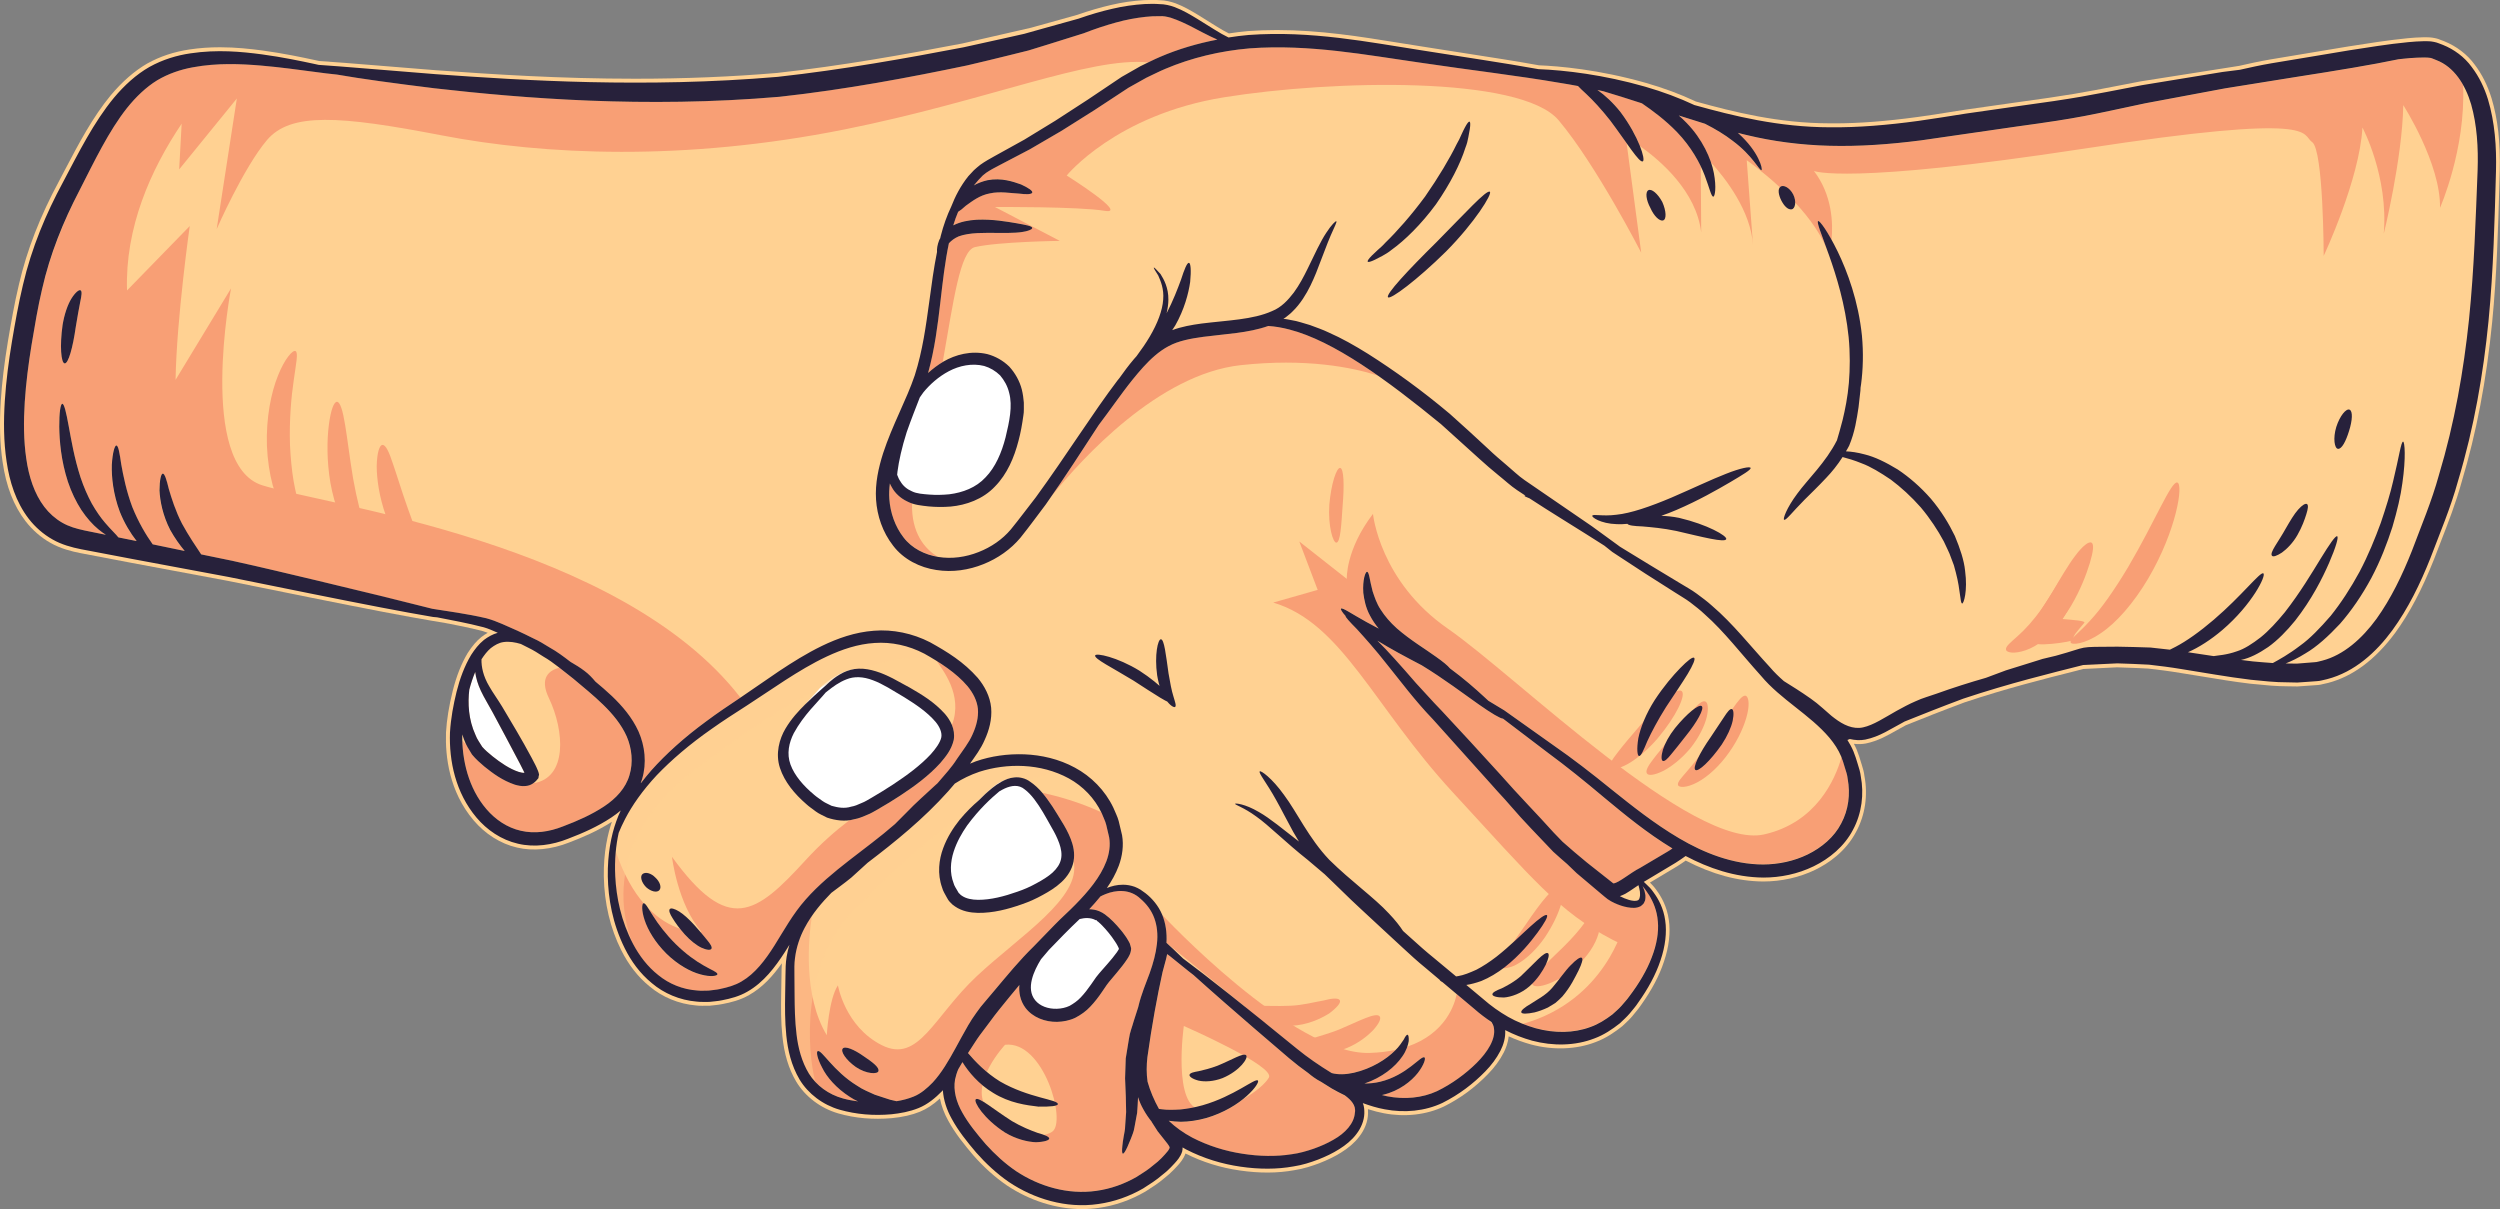 <svg version="1.1" id="图层_1" x="0px" y="0px" width="161.047px" height="77.889px" viewBox="0 0 161.047 77.889" enable-background="new 0 0 161.047 77.889" xml:space="preserve" xmlns:xml="http://www.w3.org/XML/1998/namespace" xmlns="http://www.w3.org/2000/svg" xmlns:xlink="http://www.w3.org/1999/xlink">
  <rect x="0" y="0" width="161.047" height="77.889" fill="#808080" stroke="none"/>
  <path fill="#FFD192" d="M160.502,6.324c-0.254-0.822-0.621-1.553-1.086-2.162c-0.477-0.656-1.174-1.189-1.979-1.512
	c-0.063-0.02-0.117-0.043-0.172-0.063c-0.119-0.049-0.252-0.104-0.428-0.135c-0.23-0.047-0.406-0.051-0.563-0.053h-0.107
	c-0.387,0.006-0.738,0.033-1.063,0.063c-0.625,0.063-1.267,0.143-1.961,0.244c-1.265,0.182-2.486,0.387-3.619,0.578l-3.269,0.545
	c-0.725,0.125-1.401,0.273-2.01,0.414l-6.343,0.998l-1.28,0.248c-2.49,0.482-3.242,0.631-6.918,1.133l-3.147,0.449l-0.925,0.146
	c-0.707,0.113-1.403,0.229-2.092,0.318c-2.021,0.275-3.778,0.412-5.379,0.412l-0.287-0.002c-3.31-0.004-6.209-0.734-8.629-1.406
	c-1-0.473-2.084-0.875-3.22-1.199c-3.036-0.867-5.639-1.084-6.887-1.133c-1.461-0.266-3.059-0.512-4.75-0.775
	c-0.902-0.139-1.832-0.283-2.791-0.438c-0.481-0.074-0.973-0.154-1.471-0.234c-2.5-0.404-5.084-0.824-7.875-0.824
	c-0.629,0-1.251,0.023-1.854,0.066c-0.436,0.037-0.864,0.096-1.233,0.152c-0.243-0.119-0.519-0.275-0.821-0.467l-1.211-0.754
	c-0.395-0.234-0.842-0.506-1.399-0.717c-0.267-0.098-0.673-0.203-1.016-0.203c-0.002,0-0.004,0-0.005,0
	c-0.33-0.025-0.662-0.021-1.012-0.004c-0.729,0.045-1.44,0.148-2.108,0.307c-0.711,0.162-1.453,0.381-2.189,0.639l-2.975,0.83
	l-4.433,1.016c-3.732,0.713-7.762,1.438-11.936,1.898c-2.895,0.246-5.971,0.373-9.144,0.373c-4.851,0-9.159-0.281-12.815-0.546
	c-1.37-0.106-2.611-0.21-3.708-0.3c-1.63-0.133-2.938-0.238-3.828-0.295l-0.26-0.057c-0.849-0.183-2.012-0.43-3.396-0.621
	c-0.784-0.103-1.72-0.208-2.731-0.208c-0.681,0-1.323,0.045-1.96,0.141c-0.993,0.146-1.91,0.449-2.729,0.906
	C8.676,4.56,7.886,5.245,7.141,6.13C5.96,7.562,5.087,9.222,4.163,10.98l-0.346,0.66c-1.234,2.287-2.082,4.465-2.591,6.658
	c-0.306,1.275-0.521,2.543-0.712,3.664c-0.24,1.449-0.386,2.672-0.462,3.844c-0.096,1.531-0.059,2.791,0.117,3.963
	c0.228,1.563,0.71,2.809,1.476,3.805c0.438,0.566,0.993,1.051,1.604,1.396c0.664,0.381,1.41,0.559,1.916,0.658l3.341,0.637
	c2.178,0.406,4.244,0.793,6.176,1.154l5.356,1.082c3.638,0.732,6.122,1.209,7.832,1.496l0.751,0.123
	c0.792,0.15,1.611,0.311,2.468,0.531c0.108,0.031,0.22,0.07,0.331,0.113c-0.133,0.074-0.268,0.164-0.406,0.27
	c-0.313,0.252-0.585,0.566-0.886,1.033c-0.407,0.682-0.722,1.479-0.964,2.438c-0.249,1.016-0.382,1.84-0.433,2.68
	c-0.054,1.556,0.208,3.797,1.766,5.646c0.755,0.896,1.752,1.525,2.805,1.766c1.025,0.248,2.232,0.127,3.36-0.324
	c0.834-0.316,1.81-0.725,2.755-1.336c-0.259,0.756-0.544,1.953-0.52,3.528c0.034,1.727,0.412,3.324,1.124,4.75
	c0.473,0.943,1.082,1.723,1.806,2.313c0.83,0.707,1.902,1.148,3.007,1.242c0.135,0.02,0.27,0.021,0.405,0.021l0.483-0.004
	c0.093-0.016,0.186-0.023,0.28-0.031c0.189-0.021,0.38-0.039,0.557-0.08c0.492-0.094,1.131-0.244,1.706-0.582
	c0.887-0.504,1.544-1.252,2.102-2.041c-0.019,0.262-0.021,0.525-0.024,0.783l-0.02,1.211c-0.015,0.885-0.02,1.758,0.075,2.682
	c0.115,1.162,0.406,2.123,0.89,2.943c0.587,0.979,1.582,1.727,2.728,2.057c1.082,0.309,2.232,0.406,3.432,0.301
	c0.708-0.07,1.283-0.201,1.808-0.412c0.435-0.178,0.852-0.449,1.294-0.854c0.094,0.479,0.273,0.961,0.528,1.418
	c0.446,0.824,1.041,1.555,1.616,2.234c0.679,0.771,1.403,1.422,2.155,1.938c1.47,0.988,3.192,1.533,4.849,1.533
	c0.362,0,0.725-0.025,1.077-0.076c1.041-0.145,2.045-0.492,3.021-1.059c0.416-0.265,0.845-0.537,1.215-0.861
	c0.211-0.162,0.407-0.336,0.582-0.52l0.074-0.076c0.15-0.156,0.305-0.316,0.459-0.531c0.085-0.123,0.172-0.264,0.241-0.457
	c1.086,0.549,2.264,0.918,3.503,1.094c1.248,0.184,2.446,0.178,3.503-0.018c0.607-0.09,1.182-0.287,1.615-0.449
	c0.545-0.213,1.006-0.438,1.404-0.689c0.498-0.313,0.883-0.646,1.172-1.029c0.35-0.447,0.551-0.973,0.563-1.479
	c0.002-0.092,0-0.188-0.006-0.287c0.369,0.117,0.7,0.203,1.022,0.264c1.347,0.262,2.746,0.104,3.881-0.438
	c1.058-0.529,1.98-1.211,2.826-2.08c0.422-0.43,0.765-0.896,1.015-1.385c0.133-0.258,0.278-0.627,0.325-1.051
	c0.451,0.209,0.933,0.385,1.433,0.523c1.431,0.385,2.933,0.324,4.16-0.152c0.704-0.258,1.28-0.676,1.723-1.025l0.162-0.152
	c0.168-0.158,0.345-0.324,0.5-0.514c0.06-0.072,0.119-0.146,0.179-0.219c0.133-0.16,0.264-0.318,0.362-0.471
	c0.688-0.963,1.188-1.906,1.481-2.805c0.324-0.953,0.433-1.885,0.313-2.688c-0.121-0.873-0.504-1.527-0.795-1.914
	c-0.14-0.203-0.291-0.363-0.42-0.488c0.601-0.359,1.188-0.717,1.776-1.064c0.177-0.111,0.349-0.229,0.526-0.354
	c1.729,0.895,3.362,1.334,4.991,1.348c1.18,0,2.338-0.262,3.348-0.75c0.834-0.406,1.971-1.165,2.646-2.463
	c0.577-1.066,0.764-2.346,0.53-3.576c-0.028-0.27-0.104-0.51-0.176-0.742l-0.037-0.119c-0.078-0.273-0.17-0.547-0.278-0.824
	c-0.058-0.133-0.119-0.266-0.189-0.396c0.271,0.033,0.527,0.025,0.773-0.021c0.76-0.156,1.377-0.506,1.975-0.844
	c0.173-0.098,0.345-0.195,0.519-0.287l0.086-0.047c1.061-0.426,2.313-0.926,3.762-1.465c2.688-0.898,5.166-1.523,7.158-2.025
	l0.5-0.131l2.176-0.107l0.705,0.025c0.439,0.016,0.885,0.029,1.318,0.057c0.615,0.07,1.346,0.16,2.086,0.285
	c0.438,0.068,0.881,0.143,1.328,0.215c1.014,0.168,2.061,0.344,3.147,0.473l0.334,0.031c0.651,0.066,1.326,0.137,2.065,0.137
	c0.002,0,0.002,0,0.004,0l0.637,0.01l1.25-0.088c0.166-0.006,0.334-0.047,0.496-0.088c0.068-0.018,0.137-0.033,0.217-0.049
	c1.6-0.414,3.059-1.502,4.338-3.234c0.922-1.266,1.709-2.756,2.484-4.697c0.141-0.373,0.285-0.746,0.432-1.121
	c0.488-1.254,0.992-2.549,1.361-3.895c0.949-3.152,1.594-6.527,1.969-10.32c0.299-3.061,0.381-5.996,0.461-8.834l0.025-0.857
	C161.079,9.177,160.909,7.681,160.502,6.324z" class="color c1"/>
  <g>
    <path fill="#FFFFFF" d="M57.846,31.102c0.198,0.339,0.501,0.6,0.845,0.74c0.336,0.165,0.709,0.197,1.103,0.231l0.13,0.011
		c0.164,0.012,0.333,0.018,0.504,0.018c0.27,0,0.547-0.015,0.83-0.044c0.722-0.088,1.739-0.364,2.472-1.161
		c0.603-0.623,1.058-1.529,1.356-2.699c0.275-1.151,0.467-2.102,0.231-2.977c-0.105-0.441-0.319-0.855-0.672-1.268
		c-0.308-0.294-0.701-0.524-1.128-0.652c-0.731-0.187-1.661-0.05-2.444,0.358c-0.796,0.424-1.374,1.008-1.74,1.451l-0.224,0.321
		l-0.158,0.391c-0.215,0.552-0.468,1.204-0.718,1.916c-0.292,0.912-0.505,1.829-0.602,2.58l-0.028,0.272l0.042,0.112
		C57.71,30.876,57.782,31.014,57.846,31.102z" class="color c2"/>
    <path fill="#FFFFFF" d="M60.712,46.149c-0.625-0.735-1.498-1.285-2.145-1.693l-1.06-0.63c-0.309-0.173-0.674-0.366-1.031-0.496
		c-0.742-0.289-1.476-0.304-2.068-0.06c-0.532,0.206-0.942,0.51-1.307,0.796c-0.043,0.032-0.083,0.063-0.121,0.096l-0.115,0.106
		c-0.131,0.16-0.289,0.332-0.461,0.521c-0.509,0.559-1.142,1.253-1.652,2.191c-0.427,0.835-0.508,1.672-0.233,2.423
		c0.272,0.736,0.838,1.464,1.667,2.147c0.118,0.105,0.243,0.193,0.369,0.281c0.065,0.046,0.131,0.091,0.212,0.153
		c0.137,0.098,0.283,0.168,0.43,0.236c0.065,0.03,0.13,0.06,0.193,0.095l0.11,0.046c0.258,0.072,0.567,0.146,0.905,0.146
		c0.222,0,0.439-0.033,0.571-0.081c0.29-0.045,0.555-0.164,0.756-0.255c0.188-0.068,0.375-0.175,0.563-0.285l0.18-0.104
		c0.45-0.26,0.933-0.563,1.392-0.859c0.77-0.507,1.751-1.194,2.516-2.019c0.451-0.496,0.722-0.942,0.809-1.336
		C61.277,47.134,61.104,46.617,60.712,46.149z" class="color c2"/>
    <path fill="#FFFFFF" d="M68.208,56.551c0.381-0.351,0.615-0.734,0.695-1.133c0.083-0.382,0.037-0.818-0.136-1.299
		c-0.133-0.363-0.291-0.691-0.524-1.089l-0.149-0.267c-0.139-0.249-0.272-0.487-0.409-0.717c-0.327-0.543-0.77-1.217-1.27-1.588
		c-0.475-0.419-1.104-0.477-1.825-0.153c-0.113,0.049-0.216,0.107-0.317,0.166l-0.155,0.098c-0.821,0.682-1.525,1.427-2.161,2.29
		c-0.439,0.631-0.746,1.23-0.939,1.834c-0.186,0.584-0.335,1.468-0.007,2.302c0.051,0.199,0.148,0.358,0.225,0.487l0.053,0.088
		c0.057,0.114,0.129,0.239,0.241,0.337c0.077,0.086,0.164,0.156,0.24,0.197c0.409,0.272,0.933,0.332,1.3,0.334h0.023
		c0.756,0,1.634-0.181,2.68-0.551c0.458-0.159,0.882-0.347,1.294-0.573C67.562,57.048,67.922,56.807,68.208,56.551z M63.092,57.938
		L63.092,57.938L63.092,57.938L63.092,57.938z" class="color c2"/>
    <path fill="#FFFFFF" d="M72.285,60.796c-0.045-0.098-0.113-0.204-0.178-0.299c-0.093-0.15-0.196-0.286-0.298-0.419l-0.131-0.169
		c-0.144-0.179-0.291-0.345-0.426-0.482c-0.064-0.071-0.115-0.117-0.155-0.151l-0.322-0.262l-0.08-0.021
		c-0.285-0.14-0.654-0.168-1.06-0.083l-0.142,0.029l-0.407,0.394c-0.23,0.222-0.459,0.441-0.684,0.675l-1.511,1.648
		c-0.77,1.261-0.883,2.239-0.34,2.906c0.328,0.407,0.882,0.643,1.522,0.646h0.012h0.012c0.392-0.017,0.701-0.085,1.006-0.231
		c0.204-0.115,0.504-0.301,0.757-0.577c0.229-0.239,0.449-0.515,0.693-0.868l0.312-0.451c0.109-0.144,0.206-0.255,0.302-0.366
		l0.32-0.366c0.149-0.172,0.294-0.338,0.43-0.503c0.114-0.138,0.213-0.267,0.354-0.469l0.139-0.313L72.285,60.796z" class="color c2"/>
  </g>
  <path fill="#FFD192" d="M40.376,47.455c-0.344-0.775-0.902-1.449-1.518-2.047c-0.615-0.603-1.285-1.141-1.932-1.686
	c-0.652-0.498-1.256-1.037-1.922-1.418c-0.322-0.211-0.641-0.414-0.979-0.575c-0.16-0.08-0.314-0.156-0.471-0.237
	c-0.367-0.111-0.746-0.175-1.109-0.124c-0.297,0.033-0.578,0.193-0.834,0.394c-0.227,0.19-0.416,0.443-0.594,0.715
	c-0.014,0.479,0.107,1.086,0.5,1.744c0.225,0.398,0.529,0.813,0.834,1.313c0.287,0.483,0.596,1.005,0.92,1.551
	c0.318,0.549,0.65,1.126,0.979,1.742c0.08,0.155,0.162,0.313,0.246,0.474l0.066,0.139c0.031,0.074,0.068,0.146,0.098,0.229
	c0.035,0.081,0.051,0.161,0.066,0.24c-0.01,0.073-0.045,0.132-0.037,0.217c-0.184,0.241-0.441,0.483-0.82,0.513
	c-0.27,0.029-0.492-0.026-0.701-0.084c-0.811-0.271-1.404-0.718-1.967-1.171c-0.281-0.241-0.525-0.446-0.799-0.777
	c-0.186-0.314-0.391-0.615-0.5-0.939c-0.047-0.117-0.086-0.234-0.125-0.353c-0.023,1.646,0.398,3.468,1.557,4.813
	c0.578,0.677,1.346,1.198,2.223,1.396c0.877,0.205,1.826,0.071,2.721-0.287c0.928-0.351,1.85-0.764,2.629-1.277
	c0.781-0.515,1.408-1.193,1.643-2.012C40.798,49.128,40.706,48.224,40.376,47.455z" class="color c1"/>
  <path fill="#FFD192" d="M33.784,49.784v0.002V49.784z" class="color c1"/>
  <path fill="#FFFFFF" d="M31.063,48.112c0.152,0.18,0.424,0.421,0.672,0.617c0.508,0.404,1.1,0.811,1.68,0.998
	c0.139,0.042,0.279,0.068,0.369,0.057l-0.051-0.11c-0.078-0.153-0.152-0.305-0.229-0.455c-0.32-0.605-0.629-1.19-0.924-1.747
	c-0.299-0.558-0.582-1.087-0.848-1.584c-0.254-0.476-0.545-0.932-0.756-1.387c-0.193-0.414-0.32-0.829-0.365-1.211
	c-0.15,0.359-0.277,0.744-0.381,1.142c-0.102,0.862-0.059,1.92,0.4,2.921C30.731,47.625,30.913,47.857,31.063,48.112z" class="color c2"/>
  <path fill="#FFD192" d="M104.7,57.574c-0.104,0.055-0.218,0.107-0.351,0.154c0.201,0.104,0.404,0.189,0.592,0.242
	c0.218,0.063,0.439,0.084,0.552,0.031c0.116-0.039,0.144-0.184,0.157-0.336c-0.002-0.078-0.006-0.156-0.01-0.229
	c-0.016-0.072-0.029-0.145-0.041-0.211c-0.014-0.084-0.033-0.145-0.053-0.213c-0.109,0.07-0.221,0.145-0.346,0.234
	C105.047,57.357,104.887,57.471,104.7,57.574z" class="color c1"/>
  <path fill="#F89F75" d="M103.383,51.425c-1.295-1.094-2.514-2.074-3.67-2.925c-1.064-0.812-2.029-1.546-2.893-2.2
	c-0.17-0.005-0.756-0.352-1.594-0.938c-0.939-0.66-2.195-1.619-3.642-2.5c-1.041-0.544-2.037-1.075-2.86-1.587
	c0.348,0.342,0.723,0.729,1.114,1.174c0.435,0.474,0.89,1.008,1.379,1.564c0.353,0.379,0.74,0.803,1.166,1.271
	c0.16,0.169,0.316,0.336,0.484,0.504c1.172,1.256,2.463,2.653,3.771,4.099c1.172,1.338,2.401,2.58,3.457,3.761
	c0.188,0.192,0.375,0.387,0.563,0.582c0.504,0.455,1.03,0.891,1.569,1.339c0.56,0.442,1.125,0.889,1.698,1.342
	c0.005-0.006-0.009-0.002,0.015,0c0.334-0.027,1.088-0.688,1.711-0.998c0.611-0.364,1.218-0.723,1.812-1.073
	c0.093-0.055,0.179-0.116,0.267-0.174C106.079,53.659,104.68,52.499,103.383,51.425z" class="color c3"/>
  <path fill="#F89F75" d="M75.022,73.436c-0.143-0.174-0.289-0.354-0.439-0.553c-0.127-0.197-0.252-0.396-0.379-0.592
	c-0.008-0.018-0.016-0.029-0.023-0.045c-0.193-0.242-0.367-0.498-0.518-0.771c-0.148-0.258-0.262-0.523-0.35-0.797
	c-0.018,0.355-0.027,0.693-0.057,1.01c-0.063,0.336-0.121,0.648-0.174,0.934c-0.041,0.287-0.154,0.521-0.232,0.736
	c-0.084,0.213-0.158,0.393-0.227,0.537c-0.135,0.291-0.234,0.438-0.291,0.418c-0.055-0.021-0.063-0.203-0.027-0.516
	c0.016-0.154,0.043-0.34,0.078-0.555c0.031-0.217,0.102-0.453,0.102-0.729c0.018-0.266,0.039-0.561,0.061-0.875
	c-0.008-0.316-0.016-0.658-0.021-1.016c-0.016-0.369-0.031-0.756-0.047-1.158c0.014-0.414,0.027-0.844,0.043-1.283
	c0.072-0.434,0.141-0.854,0.207-1.266c0.053-0.414,0.213-0.777,0.309-1.143c0.102-0.314,0.197-0.613,0.289-0.898
	c0.006-0.025,0.012-0.057,0.018-0.078c0.178-0.756,0.484-1.475,0.717-2.105c0.23-0.646,0.402-1.277,0.469-1.889
	c0.07-0.604,0.01-1.184-0.178-1.68c-0.186-0.498-0.508-0.902-0.869-1.215c-0.699-0.68-1.619-0.568-2.246-0.318
	c-0.125,0.049-0.234,0.102-0.344,0.156c-0.23,0.287-0.473,0.561-0.723,0.826c0.209,0,0.432,0.035,0.662,0.133
	c-0.008-0.002-0.014-0.006-0.02-0.008l0.051,0.02c-0.01-0.004-0.02-0.008-0.031-0.012c0.283,0.121,0.449,0.271,0.625,0.42
	c0.174,0.156,0.344,0.324,0.506,0.506c0.162,0.186,0.328,0.371,0.48,0.592c0.078,0.105,0.156,0.213,0.229,0.35
	c0.037,0.066,0.072,0.119,0.109,0.201c0.035,0.1,0.061,0.207,0.088,0.322c0.002,0.139-0.057,0.34-0.104,0.422
	c-0.047,0.102-0.098,0.18-0.148,0.26c-0.102,0.156-0.209,0.305-0.318,0.443c-0.219,0.281-0.451,0.553-0.682,0.828
	c-0.246,0.277-0.408,0.514-0.629,0.852c-0.213,0.314-0.459,0.643-0.752,0.947c-0.266,0.289-0.604,0.527-0.963,0.715
	c-0.383,0.182-0.785,0.252-1.168,0.264c-0.768,0.014-1.576-0.281-2.045-0.904c-0.336-0.449-0.436-0.988-0.391-1.471
	c-0.215,0.26-0.434,0.523-0.662,0.799c-0.402,0.498-0.836,1.014-1.244,1.58c-0.209,0.277-0.422,0.563-0.641,0.854
	c-0.217,0.293-0.404,0.611-0.613,0.922c-0.049,0.076-0.102,0.154-0.15,0.23c0.475,0.553,1.146,1.268,2.061,1.828
	c1.848,1.072,3.771,1.164,3.729,1.465c-0.008,0.119-0.479,0.17-1.252,0.158c-0.756-0.088-1.865-0.229-2.918-0.887
	c-0.939-0.564-1.582-1.342-1.977-1.979c-0.088,0.154-0.178,0.311-0.271,0.461c-0.094,0.217-0.158,0.438-0.207,0.666
	c-0.119,0.693,0.078,1.438,0.477,2.135c0.389,0.699,0.936,1.365,1.508,2.031c0.578,0.641,1.221,1.234,1.957,1.734
	c1.475,0.975,3.322,1.525,5.166,1.264c0.916-0.127,1.795-0.439,2.584-0.895c0.385-0.242,0.77-0.482,1.105-0.775
	c0.354-0.256,0.684-0.615,0.922-0.908c0.053-0.074,0.088-0.139,0.1-0.18c0.01-0.031,0.006-0.033,0-0.074
	C75.304,73.787,75.163,73.604,75.022,73.436z M66.737,73.578c-0.537-0.02-1.289-0.201-1.99-0.621c-1.383-0.889-2.047-2-1.891-2.145
	c0.184-0.182,1.131,0.643,2.334,1.406c0.613,0.365,1.197,0.596,1.645,0.756c0.447,0.129,0.754,0.238,0.756,0.363
	C67.597,73.451,67.28,73.563,66.737,73.578z" class="color c3"/>
  <path fill="#F89F75" d="M85.104,69.699c-0.334-0.176-0.604-0.381-0.828-0.568c-0.43-0.307-0.838-0.623-1.221-0.947
	c-1.604-1.365-3.04-2.604-4.239-3.652c-0.74-0.648-1.389-1.227-1.93-1.715c-0.098-0.072-0.199-0.152-0.311-0.24
	c-0.334-0.271-0.742-0.602-1.215-0.982c-0.051-0.037-0.102-0.076-0.154-0.115c-0.016-0.02-0.02,0.002-0.023,0.023l-0.012,0.055
	l-0.023,0.105l-0.01,0.049l-0.023,0.092c-0.023,0.088-0.047,0.178-0.072,0.268c-0.049,0.184-0.1,0.367-0.15,0.559
	c-0.342,1.537-0.688,3.422-0.975,5.479c-0.061,0.52-0.068,1.055,0.01,1.578c0.17,0.604,0.42,1.188,0.734,1.756
	c0.063,0.01,0.125,0.02,0.191,0.023c0.336,0.049,0.742,0.039,1.188,0.012c0.445-0.045,0.932-0.133,1.436-0.273
	c2.037-0.584,3.387-1.771,3.561-1.592c0.078,0.074-0.156,0.494-0.725,1c-0.563,0.51-1.467,1.082-2.596,1.414
	c-0.566,0.16-1.131,0.238-1.643,0.244c-0.279-0.008-0.541-0.029-0.783-0.066c0.438,0.42,0.953,0.787,1.514,1.084
	c1.027,0.531,2.143,0.875,3.238,1.041c1.096,0.172,2.178,0.189,3.174,0.031c0.502-0.064,0.967-0.205,1.418-0.357
	c0.459-0.166,0.883-0.354,1.266-0.576c0.767-0.432,1.33-1.053,1.382-1.73c0.094-0.486-0.253-0.834-0.646-1.115
	c-0.291-0.143-0.572-0.291-0.848-0.447C85.557,69.988,85.327,69.846,85.104,69.699z M78.751,69.449
	c-0.572,0.219-1.154,0.252-1.551,0.158c-0.4-0.104-0.604-0.268-0.572-0.375c0.031-0.121,0.268-0.176,0.59-0.23
	c0.328-0.07,0.75-0.176,1.219-0.354c0.926-0.379,1.67-0.852,1.84-0.672C80.438,68.131,79.89,68.977,78.751,69.449z" class="color c3"/>
  <path fill="#F89F75" d="M88.756,24.191c-2.035-1.43-3.973-2.521-5.689-2.965c-0.483-0.13-0.938-0.2-1.364-0.229
	c-1.312,0.464-2.773,0.513-4.192,0.698c-0.814,0.109-1.594,0.26-2.219,0.597c-0.631,0.331-1.172,0.838-1.646,1.356
	c-0.945,1.055-1.688,2.146-2.346,3.031c-0.178,0.249-0.352,0.479-0.516,0.693c-0.92,1.413-1.918,2.967-3.039,4.578
	c1.955-2.415,6.883-7.844,12.18-8.427C84.133,23.065,87.1,23.663,88.756,24.191z" class="color c3"/>
  <path fill="#F89F75" d="M118.848,49.441c-0.063-0.229-0.141-0.444-0.221-0.655c-0.414,1.445-1.633,4.209-4.984,4.966
	c-4.606,1.038-15.951-10.196-20.365-13.248c-4.411-3.054-4.832-7.401-4.832-7.401c-1.776,2.326-1.688,4.188-1.688,4.188
	l-3.059-2.408L84.883,38l-2.863,0.817c4.441,1.316,6.461,6.687,11.572,12.229c5.115,5.546,6.814,7.683,10.26,9.478
	c1.318,0.689,2.193,0.641,2.795,0.318c0.129-0.529,0.185-1.037,0.144-1.496c-0.054-0.689-0.297-1.256-0.554-1.678
	c-0.151-0.24-0.299-0.438-0.43-0.604c0.012,0.029,0.023,0.057,0.035,0.086c0.027,0.068,0.059,0.145,0.088,0.223
	c0.018,0.086,0.035,0.18,0.059,0.277c0.007,0.104,0.007,0.225-0.026,0.352c-0.026,0.063-0.056,0.135-0.096,0.197
	c-0.05,0.055-0.109,0.109-0.175,0.156c-0.289,0.16-0.575,0.123-0.854,0.078c-0.277-0.051-0.557-0.145-0.84-0.273
	c-0.143-0.068-0.281-0.139-0.434-0.244c-0.152-0.109-0.25-0.203-0.383-0.313c-0.496-0.42-1.041-0.879-1.625-1.373
	c-0.195-0.188-0.404-0.389-0.611-0.586c-0.307-0.262-0.609-0.524-0.898-0.792c-0.951-1.013-1.904-1.97-2.729-2.934
	c-0.133-0.148-0.256-0.29-0.385-0.438c-0.31-0.33-0.617-0.668-0.925-1.019c-1.313-1.464-2.565-2.858-3.702-4.127
	c-1.205-1.254-2.121-2.505-2.931-3.502c-0.791-1.017-1.487-1.774-1.967-2.312c-0.496-0.501-0.767-0.797-0.736-0.851
	c-0.229-0.256-0.332-0.434-0.293-0.471c0.093-0.094,0.658,0.32,1.646,0.862c0.238,0.136,0.504,0.274,0.785,0.423
	c-0.22-0.269-0.41-0.548-0.558-0.829c-0.282-0.517-0.381-1.047-0.437-1.474c-0.055-0.871,0.146-1.37,0.242-1.356
	c0.137,0.008,0.162,0.519,0.357,1.251c0.121,0.356,0.252,0.783,0.523,1.188c0.262,0.411,0.611,0.822,1.043,1.208
	c0.881,0.766,1.84,1.333,2.494,1.809c0.467,0.325,0.789,0.595,0.922,0.762c0.896,0.657,1.637,1.31,2.205,1.837
	c0.096,0.087,0.186,0.171,0.271,0.251c0.322,0.196,0.658,0.398,1.02,0.616c0.937,0.663,2,1.42,3.176,2.257
	c1.187,0.821,2.445,1.791,3.759,2.859c1.319,1.054,2.728,2.181,4.332,3.126c1.592,0.942,3.461,1.69,5.424,1.69
	c0.978-0.008,1.974-0.212,2.867-0.649c0.889-0.438,1.696-1.106,2.153-1.995c0.472-0.879,0.597-1.902,0.416-2.875
	C119.004,49.924,118.918,49.682,118.848,49.441z" class="color c3"/>
  <g>
    <path fill="#F89F75" d="M94.979,64.998c-0.389-0.326-0.762-0.641-1.143-0.957c-0.121,0.633-0.695,2.541-3.188,3.385
		c-0.065,0.197-0.164,0.416-0.326,0.639c-0.45,0.666-1.305,1.359-2.428,1.736c0.318-0.002,0.652-0.029,1.002-0.113
		c0.849-0.201,1.529-0.635,2.002-0.998c0.47-0.363,0.752-0.645,0.859-0.572c0.092,0.055-0.016,0.467-0.432,1.006
		c-0.412,0.521-1.188,1.154-2.23,1.4c-0.025,0.01-0.055,0.012-0.08,0.018c0.113,0.023,0.228,0.063,0.344,0.082
		c1.119,0.217,2.254,0.107,3.203-0.33c0.963-0.469,1.849-1.121,2.556-1.82c0.694-0.688,1.25-1.547,1.11-2.262
		c-0.014-0.094-0.053-0.186-0.1-0.271l-0.297-0.275C95.532,65.449,95.238,65.229,94.979,64.998z" class="color c3"/>
    <path fill="#F89F75" d="M83.545,67.563c0.688,0.559,1.438,1.074,2.234,1.563c0.41,0.107,0.904,0.096,1.428-0.021
		c1.15-0.266,2.107-0.881,2.646-1.424c0.017-0.016,0.027-0.033,0.045-0.049c-0.496,0.107-1.049,0.178-1.676,0.197
		c-4.941,0.145-13.364-8.906-13.364-8.906c0.229,0.547,0.316,1.178,0.277,1.813l5.559,4.521
		C81.575,65.961,82.523,66.73,83.545,67.563z" class="color c3"/>
  </g>
  <g>
    <path fill="#F89F75" d="M98.107,65.953c0.269,0.104,0.537,0.197,0.81,0.275c1.207,0.332,2.451,0.318,3.513-0.076
		c0.534-0.182,1.002-0.486,1.43-0.811c0.199-0.184,0.404-0.352,0.58-0.551c0.168-0.205,0.35-0.388,0.504-0.607
		c0.641-0.844,1.141-1.693,1.453-2.521c0.317-0.826,0.453-1.623,0.395-2.313c-0.014-0.162-0.037-0.314-0.068-0.465l-2.106,0.664
		C104.611,59.549,103.454,64.449,98.107,65.953z" class="color c3"/>
    <path fill="#F89F75" d="M96.236,66.342c-2.104,0.457-2.104,1.33-1.233,2.234c0.035-0.035,0.076-0.07,0.113-0.105
		C95.768,67.823,96.292,67.027,96.236,66.342z" class="color c3"/>
  </g>
  <path fill="#FFD192" d="M76.261,66.094c0,0-0.752,5.279,1.148,5.396c1.9,0.114,3.907-1.342,4.333-2.074
	C82.17,68.676,76.261,66.094,76.261,66.094z" class="color c1"/>
  <path fill="#F89F75" d="M62.331,44.208c-0.541-0.636-1.26-1.17-1.988-1.627c0.344,0.539,1.727,2.184,0.979,4.12
	c0.117,0.279,0.178,0.604,0.119,0.964c-0.15,0.641-0.508,1.069-0.869,1.495c-0.744,0.818-1.639,1.472-2.574,2.09
	c-0.475,0.309-0.922,0.59-1.412,0.865c-0.244,0.137-0.471,0.285-0.746,0.388c-0.264,0.113-0.523,0.228-0.82,0.274
	c-0.096,0.027-0.195,0.039-0.295,0.055c-0.91,0.688-1.857,1.516-2.842,2.592c-3.201,3.5-4.959,4.793-8.596-0.23
	c0,0,0.361,3.067,1.902,4.829c0,0-0.027,0.004-0.076,0.006c0.176,0.207,0.33,0.396,0.455,0.551c0.199,0.244,0.324,0.438,0.264,0.545
	c-0.053,0.102-0.297,0.09-0.637-0.064c-0.334-0.156-0.727-0.473-1.08-0.857c-0.115-0.135-0.219-0.26-0.316-0.383
	c-0.604-0.199-1.334-0.592-2.059-1.336c0.092,0.143,0.199,0.32,0.336,0.533c0.318,0.506,0.811,1.166,1.453,1.806
	c0.645,0.634,1.311,1.104,1.828,1.394c0.514,0.293,0.877,0.426,0.861,0.553c-0.008,0.107-0.436,0.189-1.09,0.01
	c-0.652-0.17-1.48-0.633-2.203-1.344c-0.721-0.715-1.193-1.521-1.4-2.156c-0.211-0.635-0.178-1.063-0.07-1.084
	c0.008-0.002,0.016,0.003,0.023,0.006c-0.658-0.764-1.295-1.832-1.807-3.347c-0.047,0.496-0.064,1.027-0.037,1.597
	c0.066,1.344,0.371,2.891,1.154,4.377c0.393,0.736,0.922,1.447,1.623,2c0.691,0.564,1.568,0.926,2.518,0.988
	c0.234,0.029,0.479,0.004,0.719,0.007c0.244-0.038,0.488-0.048,0.734-0.104c0.5-0.105,0.967-0.234,1.391-0.488
	c0.859-0.498,1.521-1.369,2.119-2.316c0.596-0.947,1.176-2.021,2.014-2.966c0.824-0.938,1.797-1.735,2.787-2.51
	c0.996-0.773,2.012-1.515,2.971-2.354c0.004-0.003,0.006-0.005,0.008-0.007c0.234-0.241,0.475-0.483,0.727-0.73
	c0.574-0.604,1.246-1.186,1.916-1.813c0.016-0.017,0.035-0.025,0.049-0.039c0.027-0.03,0.057-0.062,0.082-0.093
	c0.422-0.492,0.863-0.967,1.203-1.507c0.354-0.523,0.768-1.033,1-1.573c0.25-0.544,0.393-1.106,0.35-1.644
	C62.944,45.14,62.69,44.645,62.331,44.208z" class="color c3"/>
  <path fill="#F89F75" d="M71.452,53.938c-0.063-0.268-0.125-0.535-0.188-0.801c-0.064-0.265-0.199-0.501-0.291-0.753
	c-0.01-0.021-0.021-0.039-0.031-0.061c-1.41-0.656-2.846-1.047-3.799-1.256c0.232,0.273,0.443,0.573,0.652,0.885
	c0.205,0.312,0.4,0.641,0.602,0.97c0.197,0.313,0.42,0.712,0.58,1.123c0.16,0.414,0.277,0.913,0.18,1.44
	c0.531,2.346-3.465,4.803-6.238,7.401c-2.773,2.601-3.736,5.641-6.113,4.443c-2.377-1.198-2.828-3.854-2.828-3.854
	c-0.594,0.9-0.717,3.215-0.717,3.215c-1.543-2.564-1.178-6.252-0.957-7.682c-0.168,0.244-0.332,0.498-0.479,0.779
	c-0.014,0.023-0.023,0.051-0.035,0.076l-0.301,0.703c-0.127,0.359-0.227,0.738-0.275,1.145c-0.049,0.354-0.043,0.721-0.037,1.111
	c0.002,0.398,0.006,0.809,0.01,1.229c0.006,0.83,0.018,1.695,0.125,2.572c0.102,0.879,0.334,1.771,0.803,2.541
	c0.479,0.758,1.256,1.336,2.188,1.592c0.313,0.088,0.639,0.146,0.973,0.191c-0.176-0.08-0.348-0.172-0.516-0.283
	c-0.881-0.561-1.512-1.297-1.801-1.9c-0.316-0.59-0.381-1.008-0.285-1.055c0.244-0.133,0.998,1.283,2.541,2.227
	c0.371,0.258,0.773,0.406,1.131,0.576c0.369,0.129,0.715,0.23,1.008,0.33c0.148,0.031,0.283,0.063,0.402,0.092
	c0.383-0.061,0.758-0.158,1.105-0.301c0.459-0.188,0.855-0.527,1.227-0.908c0.574-0.621,1.025-1.398,1.473-2.219l0.199-0.367l0,0
	c0.057-0.1,0.109-0.199,0.164-0.299c0.293-0.529,0.586-1.076,0.967-1.594c0.184-0.271,0.379-0.516,0.582-0.744l0.602-0.713
	c0.805-0.953,1.604-1.938,2.523-2.834c0.447-0.461,0.891-0.918,1.332-1.373c0.441-0.459,0.91-0.863,1.334-1.301
	c0.848-0.859,1.625-1.781,2.012-2.808C71.462,54.969,71.538,54.446,71.452,53.938z M55.132,68.736
	c-0.652-0.463-0.99-1.002-0.848-1.186c0.148-0.191,0.746,0.061,1.328,0.473c0.58,0.393,1.035,0.725,0.977,0.973
	C56.546,69.213,55.81,69.195,55.132,68.736z" class="color c3"/>
  <path fill="#FFD192" d="M64.745,67.303c0,0-2.275,2.443-1.227,4.031s3.354,2.207,4.273,1.561
	C68.714,72.248,67.229,67.014,64.745,67.303z" class="color c1"/>
  <path fill="#F89F75" d="M38.858,45.408c-0.615-0.603-1.285-1.141-1.932-1.686c-0.307-0.232-0.604-0.479-0.9-0.709
	c-0.625,0.164-1.305,0.629-0.668,1.954c1.012,2.117,1.213,5.157-1.012,5.493c-0.135,0.093-0.289,0.159-0.477,0.173
	c-0.27,0.029-0.492-0.026-0.701-0.084c-0.811-0.273-1.404-0.718-1.967-1.171c-0.281-0.241-0.525-0.446-0.799-0.777
	c-0.113-0.193-0.232-0.383-0.334-0.574c-0.102-0.113-0.195-0.224-0.283-0.325c0.043,1.539,0.48,3.181,1.549,4.422
	c0.578,0.677,1.346,1.198,2.223,1.396c0.877,0.205,1.826,0.071,2.721-0.287c0.928-0.351,1.85-0.764,2.629-1.277
	c0.781-0.515,1.408-1.193,1.643-2.013c0.248-0.813,0.156-1.719-0.174-2.486C40.032,46.679,39.474,46.005,38.858,45.408z" class="color c3"/>
  <g>
    <path fill="#F89F75" d="M117.967,16.901c0.014,0.043,0.025,0.087,0.039,0.132C117.993,16.99,117.98,16.948,117.967,16.901z" class="color c3"/>
    <path fill="#F89F75" d="M118.07,17.238c0.011,0.026,0.019,0.056,0.025,0.079C118.088,17.292,118.081,17.264,118.07,17.238z" class="color c3"/>
    <path fill="#F89F75" d="M118.006,17.031c0.023,0.072,0.045,0.143,0.064,0.205C118.049,17.168,118.027,17.099,118.006,17.031z" class="color c3"/>
    <path fill="#F89F75" d="M117.926,16.774c0.008,0.021,0.016,0.044,0.021,0.067C117.941,16.818,117.936,16.796,117.926,16.774z" class="color c3"/>
    <path fill="#F89F75" d="M117.948,16.841c0.006,0.02,0.012,0.041,0.02,0.06C117.959,16.88,117.954,16.861,117.948,16.841z" class="color c3"/>
    <path fill="#F89F75" d="M117.827,16.458c0.004,0.014,0.008,0.022,0.012,0.037C117.834,16.479,117.829,16.466,117.827,16.458z" class="color c3"/>
    <path fill="#F89F75" d="M117.855,16.549c0.025,0.079,0.049,0.153,0.07,0.225C117.898,16.684,117.874,16.608,117.855,16.549z" class="color c3"/>
    <path fill="#F89F75" d="M117.838,16.495c0.008,0.016,0.012,0.031,0.02,0.055C117.852,16.531,117.846,16.512,117.838,16.495z" class="color c3"/>
    <path fill="#F89F75" d="M117.823,16.441c0,0,0.002,0.009,0.004,0.019C117.825,16.452,117.825,16.448,117.823,16.441z" class="color c3"/>
    <path fill="#F89F75" d="M105.725,16.277l-0.938-7.042c-0.307-0.432-0.668-0.946-1.066-1.481c-0.561-0.71-1.107-1.299-1.541-1.705
		c-0.229-0.206-0.41-0.377-0.531-0.51c-0.396-0.073-0.801-0.146-1.229-0.213c-2.537-0.438-5.586-0.797-8.973-1.298
		C88.072,3.548,84.359,2.829,80.5,3.112c-1.922,0.165-3.762,0.612-5.434,1.32c-0.418,0.179-0.818,0.386-1.223,0.573
		c-0.387,0.217-0.771,0.431-1.15,0.644c-0.746,0.489-1.477,0.969-2.189,1.437c-0.727,0.456-1.434,0.899-2.121,1.335
		c-0.703,0.409-1.385,0.808-2.043,1.191c-0.678,0.355-1.332,0.698-1.961,1.028c-0.324,0.168-0.598,0.314-0.854,0.487
		c-0.072,0.059-0.145,0.116-0.217,0.172c-0.197,0.188-0.391,0.405-0.578,0.642c0.258-0.149,0.561-0.263,0.881-0.336
		c0.912-0.178,1.654,0.099,2.156,0.271c0.488,0.226,0.764,0.418,0.727,0.527c-0.037,0.113-0.375,0.126-0.877,0.062
		c-0.5-0.02-1.184-0.154-1.842-0.014c-0.662,0.116-1.16,0.513-1.561,0.798c-0.195,0.18-0.363,0.313-0.496,0.392
		c-0.117,0.276-0.223,0.571-0.316,0.879c0.01-0.005,0.018-0.013,0.027-0.019c0.449-0.223,0.969-0.317,1.49-0.35
		c1.043-0.042,1.92,0.122,2.549,0.225c0.623,0.111,1.008,0.179,1.025,0.301c0.016,0.114-0.395,0.267-1.057,0.307
		c-0.658,0.053-1.553-0.012-2.473,0.028c-0.457,0.025-0.873,0.088-1.205,0.21c-0.273,0.116-0.475,0.272-0.635,0.447
		c-0.248,1.168-0.396,2.464-0.557,3.86c-0.166,1.408-0.35,2.931-0.783,4.496c0.277-0.257,0.594-0.492,0.947-0.707
		c0.691-3.898,1.111-7.178,2.076-7.399c1.496-0.349,5.467-0.401,5.467-0.401l-4.182-2.183c0,0,5.459-0.029,7.066,0.246
		c1.609,0.273-2.441-2.274-2.441-2.274S71.885,7.39,78.85,6.268c6.964-1.122,19.126-1.409,21.559,1.484
		C102.842,10.647,105.725,16.277,105.725,16.277z" class="color c3"/>
    <path fill="#F89F75" d="M118.098,17.317c0.021,0.062,0.033,0.115,0.051,0.162C118.131,17.427,118.116,17.374,118.098,17.317z" class="color c3"/>
    <path fill="#F89F75" d="M105.77,6.653c-0.916-0.299-1.748-0.563-2.483-0.777c-0.125-0.028-0.252-0.058-0.382-0.084
		c0.484,0.335,1.019,0.825,1.496,1.437c0.601,0.807,1.011,1.589,1.24,2.178c1.316,0.932,3.644,2.923,3.949,5.575l-0.029-4.265
		c-0.33-0.689-0.826-1.474-1.526-2.203C107.271,7.722,106.45,7.118,105.77,6.653z" class="color c3"/>
    <path fill="#F89F75" d="M158.67,5.487c-0.414-0.735-0.979-1.325-1.717-1.607c-0.127-0.044-0.289-0.134-0.391-0.146
		c-0.08-0.021-0.24-0.022-0.39-0.026c-0.305-0.001-0.629,0.017-0.95,0.041c-0.246,0.02-0.486,0.052-0.734,0.075
		c-0.033,0.008-0.062,0.015-0.094,0.021c-1.539,0.324-3.775,0.696-6.547,1.127c-1.38,0.222-2.89,0.465-4.513,0.725
		c-1.612,0.304-3.334,0.624-5.146,0.965c-3.648,0.771-4.037,0.917-8.265,1.492c-2.114,0.308-4.182,0.604-6.176,0.893
		c-2.019,0.26-3.994,0.398-5.885,0.35c-1.888-0.048-3.689-0.293-5.314-0.685c-0.207-0.044-0.403-0.102-0.604-0.15
		c0.014,0.012,0.027,0.022,0.041,0.034c0.654,0.589,1.072,1.188,1.283,1.632c0.219,0.441,0.246,0.721,0.203,0.737
		c-0.13,0.061-0.548-0.924-1.875-1.902c-0.482-0.374-1.08-0.737-1.767-1.086c-0.582-0.183-1.147-0.361-1.688-0.532
		c0.174,0.151,0.344,0.312,0.51,0.483c0.772,0.801,1.285,1.723,1.561,2.527c0.941,1.034,2.574,3.133,2.714,5.334l-0.403-5.467
		c0,0,0.998,0.689,2.146,1.756c0.011-0.015,0.013-0.031,0.024-0.041c0.177-0.144,0.586,0.036,0.822,0.493
		c0.092,0.184,0.129,0.364,0.127,0.521c0.928,0.999,1.801,2.183,2.183,3.396c-0.478-1.319-0.813-2.136-0.701-2.193
		c0.073-0.041,0.416,0.393,0.862,1.199c0.104-1.095,0.039-2.897-1.133-4.438c0,0,2.094,0.904,17.392-1.438
		c15.297-2.347,13.965-0.933,14.7-0.423c0.734,0.51,0.744,7.331,0.744,7.331s2.314-4.923,2.496-8.268c0,0,1.685,3.129,1.373,6.845
		c0,0,1.195-4.815,1.258-8.289c0,0,2.416,3.764,2.367,6.614C157.184,13.383,158.846,9.638,158.67,5.487z" class="color c3"/>
    <path fill="#F89F75" d="M58.751,32.424c-0.102-0.035-0.203-0.072-0.299-0.123c-0.436-0.2-0.805-0.543-1.01-0.934
		c-0.047-0.076-0.084-0.154-0.117-0.232c-0.039,0.331-0.061,0.662-0.035,0.992c0.059,0.886,0.369,1.786,0.914,2.483
		c0.527,0.697,1.342,1.104,2.189,1.248C59.581,35.357,58.706,34.361,58.751,32.424z" class="color c3"/>
    <path fill="#F89F75" d="M118.146,17.479c0.006,0.016,0.011,0.028,0.015,0.042C118.157,17.507,118.152,17.494,118.146,17.479z" class="color c3"/>
    <path fill="#F89F75" d="M118.161,17.521c0.051,0.162,0.08,0.258,0.094,0.299C118.238,17.773,118.206,17.662,118.161,17.521z" class="color c3"/>
    <path fill="#F89F75" d="M118.254,17.82C118.266,17.851,118.268,17.856,118.254,17.82L118.254,17.82z" class="color c3"/>
  </g>
  <path fill="#F89F75" d="M77.983,2.345c-0.719-0.333-1.566-0.876-2.553-1.204c-0.26-0.065-0.451-0.117-0.756-0.102
	c-0.285-0.008-0.58,0.013-0.883,0.043c-0.605,0.067-1.248,0.183-1.912,0.369c-0.666,0.183-1.346,0.404-2.064,0.688
	c-0.746,0.234-1.523,0.479-2.328,0.729c-0.402,0.125-0.813,0.251-1.229,0.379c-0.42,0.104-0.846,0.213-1.279,0.318
	c-0.869,0.211-1.762,0.44-2.68,0.646c-3.688,0.771-7.725,1.541-12.084,2.021c-8.701,0.745-16.572,0.095-22.207-0.546
	c-2.615-0.32-4.754-0.613-6.299-0.885c-0.422-0.042-0.928-0.101-1.527-0.185c-0.93-0.12-2.061-0.281-3.371-0.396
	c-1.307-0.105-2.813-0.179-4.385,0.112c-0.783,0.141-1.578,0.41-2.299,0.838C9.77,5.392,9.429,5.657,9.103,5.959
	C8.94,6.111,8.782,6.271,8.627,6.439C8.472,6.607,8.321,6.783,8.175,6.967c-1.17,1.479-2.066,3.363-3.076,5.341
	c-0.291,0.56-0.565,1.136-0.827,1.725c-0.071,0.159-0.136,0.323-0.205,0.484c-0.189,0.445-0.367,0.898-0.534,1.359
	c-0.037,0.103-0.083,0.199-0.119,0.302c0.01-0.017,0.022-0.036,0.032-0.052c-0.285,0.815-0.544,1.649-0.739,2.515
	c-0.266,1.123-0.473,2.366-0.674,3.57c-0.197,1.214-0.359,2.447-0.439,3.691c-0.078,1.243-0.074,2.476,0.098,3.641
	c0.164,1.165,0.523,2.27,1.16,3.104c0.316,0.417,0.703,0.761,1.143,1.016c0.447,0.261,0.924,0.395,1.465,0.512
	c0.459,0.094,0.91,0.186,1.361,0.277c-0.15-0.098-0.313-0.212-0.486-0.354c-0.363-0.3-0.746-0.725-1.094-1.245
	c-0.34-0.524-0.641-1.146-0.867-1.821c-0.441-1.358-0.545-2.635-0.557-3.54c-0.006-0.912,0.082-1.474,0.195-1.479
	c0.123-0.007,0.25,0.544,0.41,1.419c0.162,0.874,0.361,2.079,0.768,3.329c0.209,0.622,0.459,1.188,0.727,1.683
	c0.277,0.484,0.568,0.9,0.848,1.227c0.393,0.461,0.725,0.768,0.861,0.948c0.391,0.078,0.783,0.157,1.166,0.235h0.002
	c-0.398-0.505-0.789-1.146-1.084-1.889c-0.426-1.14-0.539-2.241-0.514-3.023c0.047-0.783,0.186-1.253,0.295-1.241
	c0.125,0.008,0.205,0.479,0.311,1.207c0.129,0.728,0.326,1.716,0.711,2.75c0.398,0.992,0.895,1.821,1.316,2.41
	c0.699,0.146,1.391,0.287,2.063,0.428c-0.314-0.378-0.641-0.826-0.936-1.36c-0.479-0.926-0.658-1.871-0.689-2.54
	c0.006-0.677,0.1-1.082,0.213-1.083c0.123-0.002,0.244,0.391,0.389,0.994c0.178,0.601,0.424,1.402,0.85,2.23
	c0.426,0.777,0.887,1.455,1.234,1.978c0.678,0.142,1.348,0.279,1.998,0.412c1.926,0.423,3.713,0.858,5.346,1.243l7.543,1.848
	c1.029,0.169,2.184,0.313,3.479,0.61c0.729,0.195,1.326,0.516,2.004,0.803c0.334,0.146,0.676,0.326,1.021,0.493
	c0.354,0.156,0.691,0.362,1.035,0.578c0.477,0.262,0.916,0.592,1.359,0.933c0.313,0.183,0.621,0.367,0.898,0.58
	c0.277,0.202,0.508,0.451,0.709,0.69c0.354,0.296,0.711,0.602,1.063,0.934c0.658,0.629,1.299,1.365,1.719,2.288
	c0.406,0.929,0.537,2.021,0.227,3.063c-0.025,0.088-0.059,0.174-0.09,0.262c0.012-0.012,0.025-0.021,0.033-0.027
	c0.201-0.265,0.42-0.533,0.656-0.803c0.932-1.044,2.119-2.118,3.531-3.152c0.688-0.514,1.445-1.022,2.213-1.534
	c-7.729-9.979-26.672-12.383-30.795-13.671c-4.195-1.313-2.018-12.688-2.018-12.688l-3.574,5.893
	c0.068-3.968,0.914-9.908,0.914-9.908l-4.041,4.149c-0.127-4.049,1.507-7.75,3.52-10.743l-0.16,2.944l3.715-4.567l-1.299,8.412
	c0,0,1.721-3.939,3.24-5.733c1.52-1.793,4.656-1.575,11.252-0.304c6.594,1.27,15.609,1.691,25.971-0.385
	c9.129-1.828,15.793-4.69,19.549-4.313c0.25-0.123,0.504-0.246,0.764-0.355c1.154-0.499,2.398-0.864,3.686-1.112
	C78.279,2.485,78.135,2.42,77.983,2.345z M5.167,19.454c-0.084,0.411-0.18,0.974-0.287,1.611c-0.182,1.288-0.475,2.382-0.721,2.343
	c-0.223-0.037-0.32-1.11-0.127-2.479c0.113-0.683,0.322-1.3,0.572-1.702c0.252-0.4,0.494-0.587,0.588-0.525
	C5.3,18.766,5.253,19.046,5.167,19.454z" class="color c3"/>
  <path opacity="0.5" fill="#FFD192" enable-background="new    " d="M44.747,49.595c3.193-2.41,6.07-4.3,8.564-5.541
	c0.119-0.113,0.25-0.228,0.402-0.345c0.068-0.059,0.123-0.095,0.158-0.114c0.141-0.096,0.289-0.188,0.465-0.271
	c0.279-0.131,0.615-0.239,0.98-0.245c0.076-0.002,0.148,0,0.225,0.004c1.908-0.696,3.527-0.897,4.801-0.5
	c-0.27-0.167-0.537-0.324-0.801-0.474c-1.01-0.527-2.119-0.766-3.199-0.688c-1.082,0.068-2.117,0.42-3.072,0.867
	c-0.959,0.451-1.85,0.995-2.703,1.542c-0.852,0.563-1.674,1.104-2.465,1.627c-0.807,0.518-1.557,0.999-2.26,1.5
	c-1.412,0.984-2.594,2.002-3.535,2.983c-0.928,0.992-1.596,1.963-2.035,2.812c-0.172,0.328-0.303,0.623-0.418,0.9
	c-0.176,0.8-0.273,1.735-0.221,2.791c0.066,1.346,0.371,2.893,1.154,4.377C40.788,60.82,37.835,54.811,44.747,49.595z" class="color c1"/>
  <path opacity="0.5" fill="#FFD192" enable-background="new    " d="M63.067,51.544c0.111-0.11,0.24-0.234,0.402-0.394
	c0.262-0.23,0.576-0.529,1.039-0.79c0.232-0.127,0.506-0.254,0.842-0.281c0.268-0.03,0.584,0.037,0.842,0.176
	c0.637-0.23,1.26-0.394,1.863-0.472c-1.637-0.617-3.451-0.555-4.967-0.066c-0.574,0.192-1.096,0.451-1.578,0.759
	c-0.141,0.164-0.281,0.325-0.422,0.49c-1.596,1.786-3.42,3.261-5.199,4.614c-0.109,0.101-0.223,0.207-0.332,0.302
	c-0.246,0.225-0.484,0.441-0.715,0.65c-0.242,0.193-0.482,0.383-0.711,0.551c-0.201,0.148-0.391,0.293-0.576,0.432
	c-0.58,0.598-1.227,1.32-1.73,2.275c-0.295,0.564-0.523,1.213-0.611,1.924c-0.049,0.354-0.043,0.721-0.037,1.111
	c0.002,0.398,0.006,0.809,0.01,1.229c0.006,0.83,0.018,1.695,0.125,2.572c0.102,0.879,0.334,1.771,0.803,2.541
	c0.119,0.186,0.254,0.359,0.404,0.521c-0.525-2.035-0.908-7.479,2.365-10.91c2.213-2.314,4.775-4.67,7.318-6.401
	C62.499,52.057,62.792,51.781,63.067,51.544z" class="color c1"/>
  <g>
    <g>
      <path fill="#F89F75" d="M110.206,47.704c-0.554,0.788-1.078,1.457-1.479,1.921c-0.396,0.469-0.689,0.753-0.631,0.947
			c0.051,0.177,0.563,0.19,1.239-0.173c0.674-0.354,1.438-1.052,2.058-1.938c0.627-0.885,1.006-1.781,1.166-2.466
			c0.164-0.688,0.071-1.156-0.123-1.179c-0.201-0.023-0.449,0.309-0.822,0.834C111.238,46.18,110.764,46.919,110.206,47.704z" class="color c3"/>
    </g>
    <g>
      <path fill="#F89F75" d="M107.771,47.354c-0.496,0.596-0.955,1.131-1.278,1.561c-0.328,0.42-0.511,0.751-0.397,0.914
			c0.104,0.155,0.489,0.105,1.026-0.157c0.532-0.271,1.19-0.775,1.771-1.471c0.565-0.706,0.92-1.453,1.057-2.021
			c0.129-0.573,0.07-0.945-0.113-0.997c-0.193-0.058-0.479,0.2-0.811,0.608C108.674,46.198,108.254,46.75,107.771,47.354z" class="color c3"/>
    </g>
    <g>
      <path fill="#F89F75" d="M105.674,46.71c-0.592,0.686-1.105,1.291-1.469,1.768c-0.367,0.461-0.574,0.814-0.465,0.979
			c0.104,0.154,0.525,0.079,1.111-0.236c0.573-0.323,1.278-0.896,1.91-1.629c1.247-1.474,1.866-2.851,1.567-3.076
			C108.014,44.275,106.838,45.334,105.674,46.71z" class="color c3"/>
    </g>
  </g>
  <g>
    <path fill="#F89F75" d="M99.523,60.377c-0.539,0.781-1.198,1.404-1.778,1.725c-0.271,0.174-0.568,0.232-0.752,0.266
		c-0.193,0.021-0.316-0.012-0.365-0.102c-0.103-0.191,0.113-0.521,0.433-0.961c0.317-0.457,0.756-1.082,1.239-1.771
		c0.962-1.424,1.884-2.605,2.261-2.408C100.909,57.303,100.588,58.791,99.523,60.377z" class="color c3"/>
  </g>
  <g>
    <path fill="#F89F75" d="M101.782,62.035c-0.681,0.674-1.414,1.102-1.982,1.318c-0.571,0.223-0.981,0.236-1.084,0.063
		c-0.217-0.367,0.869-1.313,2.019-2.438c0.572-0.566,1.021-1.086,1.317-1.498c0.31-0.4,0.498-0.721,0.714-0.709
		c0.19,0.004,0.385,0.422,0.27,1.098C102.926,60.543,102.465,61.365,101.782,62.035z" class="color c3"/>
  </g>
  <g>
    <path fill="#F89F75" d="M83.109,64.789c0.832-0.031,1.558-0.24,2.14-0.336c0.56-0.15,0.969-0.178,1.058-0.021
		c0.09,0.152-0.168,0.469-0.688,0.857c-0.546,0.336-1.402,0.748-2.434,0.789c-1.019,0.049-1.875-0.17-2.462-0.379
		c-0.586-0.223-0.92-0.451-0.889-0.625c0.035-0.178,0.432-0.266,1.039-0.275C81.479,64.775,82.279,64.83,83.109,64.789z" class="color c3"/>
  </g>
  <g>
    <path fill="#F89F75" d="M86.271,66.318c1.263-0.531,2.379-1.143,2.607-0.842c0.107,0.141-0.041,0.457-0.395,0.857
		c-0.365,0.385-0.943,0.861-1.732,1.184c-0.793,0.316-1.59,0.357-2.131,0.273c-0.543-0.107-0.85-0.289-0.836-0.463
		c0.014-0.184,0.33-0.326,0.791-0.449C85.038,66.73,85.631,66.573,86.271,66.318z" class="color c3"/>
  </g>
  <path fill="#27213B" d="M97.971,62.881c-0.438,0.379-0.879,0.611-1.229,0.785c-0.361,0.141-0.609,0.268-0.604,0.391
	c0.002,0.113,0.272,0.205,0.743,0.201c0.461-0.035,1.117-0.256,1.654-0.73c0.528-0.471,0.848-0.994,1.043-1.385
	c0.182-0.396,0.237-0.672,0.144-0.734C99.512,61.252,98.818,62.088,97.971,62.881z" class="color c4"/>
  <path fill="#27213B" d="M98.627,64.654c-0.418,0.238-0.666,0.447-0.627,0.561c0.037,0.113,0.357,0.105,0.855,0.002
	c0.248-0.063,0.541-0.166,0.858-0.313c0.154-0.09,0.32-0.188,0.484-0.295c0.147-0.133,0.311-0.266,0.45-0.42
	c0.543-0.637,0.813-1.23,1.041-1.672c0.215-0.438,0.306-0.748,0.209-0.816c-0.094-0.072-0.358,0.111-0.709,0.473
	c-0.354,0.35-0.75,0.942-1.181,1.442C99.598,64.109,99.025,64.383,98.627,64.654z" class="color c4"/>
  <path fill="#27213B" d="M78.437,68.65c-0.469,0.178-0.891,0.281-1.219,0.354c-0.322,0.057-0.559,0.109-0.59,0.23
	c-0.031,0.107,0.172,0.271,0.572,0.375c0.396,0.094,0.979,0.061,1.551-0.158c1.139-0.475,1.688-1.318,1.525-1.473
	C80.106,67.799,79.362,68.271,78.437,68.65z" class="color c4"/>
  <path fill="#27213B" d="M53.278,52.67c0.539,0.181,1.176,0.272,1.74,0.106c0.297-0.049,0.557-0.161,0.82-0.274
	c0.275-0.103,0.502-0.251,0.746-0.388c0.49-0.275,0.938-0.559,1.412-0.865c0.936-0.618,1.83-1.271,2.574-2.09
	c0.361-0.426,0.719-0.854,0.869-1.495c0.115-0.71-0.234-1.282-0.566-1.674c-0.709-0.79-1.521-1.258-2.264-1.692
	c-0.377-0.205-0.74-0.403-1.09-0.593c-0.367-0.185-0.727-0.349-1.096-0.46c-0.365-0.113-0.742-0.183-1.107-0.169
	c-0.365,0.006-0.701,0.114-0.98,0.243c-0.176,0.085-0.324,0.18-0.465,0.273c-0.035,0.021-0.09,0.058-0.158,0.114
	c-0.195,0.146-0.361,0.299-0.506,0.438c-0.08,0.072-0.164,0.147-0.256,0.229c-0.301,0.269-0.67,0.598-1.086,1.005
	c-0.408,0.414-0.877,0.899-1.268,1.563c-0.385,0.647-0.66,1.6-0.354,2.528c0.299,0.91,0.951,1.684,1.693,2.327
	c0.184,0.171,0.406,0.315,0.613,0.476C52.765,52.434,53.034,52.54,53.278,52.67z M50.923,49.253
	c-0.258-0.703-0.094-1.421,0.211-2.02c0.648-1.191,1.547-2.003,2.055-2.624c0.002-0.001,0.002-0.001,0.004-0.001
	c0.045-0.039,0.09-0.075,0.143-0.114c0.309-0.242,0.699-0.541,1.189-0.73c0.488-0.202,1.074-0.188,1.707,0.057
	c0.316,0.115,0.641,0.284,0.969,0.469c0.336,0.197,0.686,0.406,1.047,0.623c0.699,0.438,1.465,0.935,2.02,1.588
	c0.271,0.324,0.428,0.704,0.369,1.001c-0.074,0.339-0.371,0.748-0.688,1.097c-0.662,0.712-1.52,1.342-2.42,1.937
	c-0.449,0.291-0.924,0.589-1.367,0.844c-0.223,0.124-0.441,0.271-0.664,0.351c-0.223,0.102-0.443,0.198-0.662,0.232
	c-0.441,0.139-0.857,0.06-1.264-0.053c-0.191-0.107-0.395-0.174-0.578-0.305c-0.18-0.138-0.369-0.249-0.539-0.398
	C51.747,50.618,51.183,49.957,50.923,49.253z" class="color c4"/>
  <path fill="#27213B" d="M65.837,58.25c0.459-0.158,0.92-0.365,1.334-0.598c0.422-0.229,0.836-0.482,1.205-0.826
	c0.367-0.336,0.688-0.809,0.781-1.34c0.098-0.527-0.02-1.026-0.18-1.44c-0.16-0.411-0.383-0.811-0.58-1.123
	c-0.201-0.329-0.396-0.658-0.602-0.97c-0.416-0.619-0.844-1.201-1.436-1.596c-0.273-0.213-0.682-0.315-1.01-0.277
	c-0.336,0.027-0.609,0.154-0.842,0.281c-0.463,0.261-0.777,0.56-1.039,0.79c-0.162,0.157-0.291,0.281-0.402,0.394
	c-0.393,0.335-0.816,0.749-1.246,1.264c-0.398,0.501-0.795,1.103-1.064,1.837c-0.27,0.727-0.385,1.646-0.068,2.527
	c0.057,0.225,0.188,0.424,0.301,0.635c0.057,0.104,0.111,0.209,0.219,0.314c0.094,0.107,0.199,0.201,0.314,0.271
	c0.455,0.313,0.984,0.402,1.471,0.414C63.978,58.82,64.915,58.574,65.837,58.25z M61.815,57.574
	c-0.055-0.035-0.102-0.117-0.143-0.199c-0.088-0.158-0.197-0.303-0.242-0.479c-0.258-0.664-0.203-1.386,0-2.023
	c0.205-0.644,0.533-1.211,0.873-1.7c0.777-1.054,1.543-1.753,2.07-2.192c0.113-0.063,0.223-0.133,0.35-0.188
	c0.418-0.188,0.902-0.278,1.297,0.067c0.426,0.319,0.809,0.867,1.172,1.473c0.182,0.305,0.359,0.63,0.551,0.971
	c0.205,0.349,0.359,0.658,0.49,1.014c0.125,0.348,0.186,0.704,0.117,1.022c-0.064,0.318-0.258,0.605-0.545,0.871
	c-0.289,0.26-0.654,0.482-1.039,0.689c-0.391,0.217-0.787,0.393-1.221,0.541c-0.855,0.305-1.734,0.529-2.537,0.525
	c-0.396-0.002-0.768-0.078-1.025-0.25C61.913,57.678,61.858,57.629,61.815,57.574z" class="color c4"/>
  <path fill="#27213B" d="M70.812,58.699c0.006,0.002,0.012,0.006,0.02,0.008c0.012,0.004,0.021,0.008,0.031,0.012L70.812,58.699z" class="color c4"/>
  <path fill="#27213B" d="M45.356,62.211c-0.518-0.287-1.184-0.76-1.828-1.395c-0.643-0.639-1.135-1.299-1.453-1.805
	c-0.324-0.504-0.498-0.852-0.621-0.824c-0.107,0.021-0.141,0.449,0.07,1.084c0.207,0.635,0.68,1.441,1.4,2.156
	c0.723,0.711,1.551,1.174,2.203,1.344c0.654,0.182,1.082,0.1,1.09-0.01C46.233,62.637,45.87,62.504,45.356,62.211z" class="color c4"/>
  <path fill="#27213B" d="M44.114,60.198c0.354,0.387,0.746,0.701,1.08,0.857c0.34,0.154,0.584,0.166,0.637,0.064
	c0.061-0.107-0.064-0.303-0.264-0.545c-0.203-0.252-0.479-0.586-0.816-0.957c-0.336-0.377-0.693-0.703-0.994-0.896
	c-0.307-0.188-0.539-0.246-0.611-0.158c-0.078,0.096,0.006,0.311,0.182,0.588C43.503,59.439,43.767,59.807,44.114,60.198z" class="color c4"/>
  <path fill="#27213B" d="M55.612,68.023c-0.582-0.412-1.18-0.664-1.328-0.473c-0.143,0.184,0.195,0.723,0.848,1.186
	c0.678,0.459,1.414,0.479,1.457,0.26C56.647,68.746,56.192,68.414,55.612,68.023z" class="color c4"/>
  <path fill="#27213B" d="M66.835,72.977c-0.447-0.16-1.031-0.391-1.645-0.756c-1.203-0.766-2.15-1.588-2.334-1.406
	c-0.156,0.145,0.508,1.256,1.891,2.145c0.701,0.42,1.453,0.604,1.99,0.621c0.543-0.018,0.859-0.127,0.854-0.238
	C67.589,73.215,67.282,73.105,66.835,72.977z" class="color c4"/>
  <path fill="#F89F75" d="M86.331,30.143c-0.229-0.027-0.582,1.014-0.697,2.37c-0.094,1.375,0.242,2.481,0.459,2.443
	c0.253-0.037,0.312-1.09,0.398-2.384C86.602,31.274,86.573,30.175,86.331,30.143z" class="color c3"/>
  <path fill="#27213B" d="M42.476,57.344c0.156-0.18,0.037-0.545-0.262-0.816c-0.26-0.27-0.613-0.375-0.809-0.234
	c-0.193,0.137-0.1,0.533,0.217,0.857C41.938,57.438,42.321,57.521,42.476,57.344z" class="color c4"/>
  <path fill="#27213B" d="M73.401,43.205c1.414,0.909,2.309,1.938,2.182,2.08c-0.148,0.164-1.232-0.583-2.574-1.447
	c-1.361-0.832-2.529-1.397-2.461-1.615C70.597,42.045,71.964,42.325,73.401,43.205z M75.276,43.381
	c0.1,0.588,0.197,1.112,0.313,1.474c0.105,0.363,0.199,0.604,0.113,0.683c-0.066,0.062-0.326-0.08-0.584-0.447
	c-0.27-0.366-0.469-0.948-0.576-1.594c-0.182-1.298,0.049-2.325,0.242-2.316C74.999,41.182,75.108,42.196,75.276,43.381z
	 M160.271,6.398c-0.229-0.74-0.571-1.46-1.051-2.089c-0.465-0.64-1.139-1.134-1.854-1.419c-0.193-0.063-0.337-0.147-0.568-0.19
	c-0.254-0.054-0.43-0.042-0.616-0.048c-0.365,0.007-0.705,0.031-1.041,0.063c-0.675,0.066-1.32,0.149-1.951,0.242
	c-1.267,0.183-2.467,0.383-3.611,0.578c-1.146,0.189-2.234,0.372-3.268,0.544c-0.722,0.124-1.386,0.271-2.021,0.416
	c-0.365,0.047-0.735,0.093-1.115,0.141c-1.631,0.267-3.377,0.553-5.211,0.854c-3.612,0.694-3.969,0.803-8.211,1.382
	c-1.063,0.15-2.11,0.303-3.146,0.45c-1.028,0.158-2.032,0.33-3.021,0.465c-1.979,0.271-3.885,0.432-5.699,0.413
	c-3.287-0.003-6.215-0.729-8.736-1.432c-0.961-0.453-2.034-0.856-3.182-1.187c-2.676-0.766-5.133-1.058-6.861-1.126
	c-2.231-0.403-4.776-0.771-7.534-1.213c-3.361-0.52-7.109-1.283-11.141-0.989c-0.438,0.036-0.865,0.096-1.293,0.161
	c-0.271-0.129-0.576-0.3-0.914-0.514c-0.336-0.21-0.711-0.44-1.117-0.695c-0.42-0.251-0.873-0.532-1.447-0.751
	c-0.275-0.103-0.658-0.192-0.957-0.188c-0.318-0.025-0.643-0.021-0.975-0.005c-0.664,0.042-1.359,0.135-2.068,0.303
	c-0.707,0.161-1.445,0.377-2.178,0.636c-0.736,0.205-1.502,0.419-2.295,0.639c-0.396,0.111-0.799,0.225-1.209,0.34
	c-0.416,0.093-0.84,0.189-1.27,0.285C63.85,2.654,62.963,2.85,62.055,3.05c-3.654,0.698-7.727,1.434-11.961,1.901
	c-8.547,0.729-16.369,0.232-22-0.171c-3.404-0.269-6.02-0.498-7.568-0.601c-0.086-0.019-0.168-0.037-0.26-0.058
	c-0.916-0.195-2.043-0.435-3.377-0.617c-1.33-0.176-2.883-0.327-4.621-0.068c-0.867,0.126-1.773,0.394-2.641,0.876
	c-0.863,0.493-1.619,1.19-2.281,1.979c-1.316,1.593-2.271,3.524-3.3,5.468c-1.063,1.968-2.008,4.184-2.568,6.597
	c-0.293,1.225-0.496,2.397-0.709,3.647c-0.205,1.24-0.375,2.513-0.459,3.818c-0.082,1.304-0.08,2.611,0.115,3.909
	c0.188,1.287,0.592,2.603,1.426,3.688c0.416,0.539,0.943,0.999,1.531,1.331c0.582,0.335,1.248,0.514,1.838,0.631
	c1.137,0.218,2.254,0.429,3.34,0.636c2.178,0.405,4.244,0.792,6.18,1.154c1.926,0.39,3.719,0.752,5.355,1.083
	c3.275,0.66,5.938,1.177,7.807,1.492c0.09,0.009,0.168,0.018,0.254,0.022c0.92,0.184,1.941,0.363,3.01,0.643
	c0.283,0.082,0.586,0.211,0.9,0.354c-0.324,0.088-0.621,0.258-0.889,0.458c-0.338,0.272-0.598,0.612-0.828,0.969
	c-0.434,0.728-0.725,1.531-0.936,2.367c-0.207,0.847-0.369,1.69-0.426,2.629c-0.064,1.836,0.357,3.875,1.707,5.479
	c0.664,0.791,1.594,1.438,2.672,1.684c1.074,0.258,2.221,0.082,3.213-0.313c0.982-0.374,1.922-0.789,2.805-1.375
	c0.207-0.138,0.41-0.289,0.604-0.453c-0.102,0.214-0.199,0.442-0.289,0.698c-0.336,0.932-0.566,2.142-0.545,3.551
	c0.027,1.4,0.291,3.025,1.098,4.643c0.402,0.805,0.963,1.6,1.744,2.236c0.766,0.652,1.785,1.092,2.877,1.184
	c0.271,0.035,0.545,0.014,0.822,0.02c0.271-0.037,0.553-0.045,0.824-0.107c0.531-0.102,1.113-0.252,1.629-0.555
	c1.049-0.596,1.781-1.574,2.41-2.545c0.102-0.156,0.197-0.314,0.297-0.472c-0.074,0.247-0.141,0.507-0.182,0.776
	c-0.066,0.389-0.07,0.797-0.074,1.201c-0.006,0.393-0.014,0.797-0.02,1.211c-0.014,0.836-0.021,1.723,0.074,2.654
	c0.092,0.926,0.314,1.922,0.855,2.838c0.549,0.914,1.5,1.635,2.582,1.945c1.066,0.303,2.186,0.396,3.338,0.293
	c0.576-0.061,1.162-0.166,1.74-0.398c0.59-0.236,1.09-0.656,1.518-1.092c0.018-0.021,0.031-0.043,0.051-0.063
	c0.041,0.646,0.258,1.283,0.566,1.834c0.432,0.799,1,1.498,1.584,2.189c0.609,0.689,1.309,1.348,2.107,1.896
	c1.604,1.078,3.672,1.719,5.752,1.416c1.035-0.143,2.02-0.498,2.895-1.004c0.424-0.27,0.848-0.537,1.225-0.867
	c0.197-0.148,0.383-0.313,0.553-0.49c0.172-0.182,0.344-0.35,0.508-0.576c0.082-0.119,0.164-0.252,0.223-0.436
	c0.025-0.084,0.031-0.182,0.031-0.273c0.072,0.043,0.145,0.088,0.221,0.127c1.137,0.588,2.334,0.944,3.512,1.113
	c1.18,0.172,2.342,0.18,3.43-0.02c0.547-0.082,1.07-0.252,1.563-0.436c0.477-0.188,0.94-0.404,1.362-0.672
	c0.422-0.264,0.812-0.578,1.107-0.971c0.301-0.387,0.498-0.861,0.512-1.328c0.002-0.205-0.002-0.453-0.098-0.668
	c0.453,0.164,0.918,0.311,1.412,0.4c1.26,0.242,2.59,0.123,3.721-0.414c1.084-0.545,1.988-1.238,2.76-2.031
	c0.385-0.393,0.719-0.834,0.971-1.324c0.203-0.396,0.339-0.861,0.308-1.334c0.56,0.291,1.146,0.518,1.738,0.682
	c1.35,0.359,2.784,0.332,4.01-0.146c0.617-0.227,1.151-0.59,1.636-0.971c0.221-0.213,0.45-0.414,0.641-0.641
	c0.184-0.23,0.387-0.451,0.533-0.682c0.646-0.9,1.147-1.826,1.448-2.736c0.31-0.908,0.416-1.807,0.302-2.572
	c-0.105-0.773-0.435-1.383-0.754-1.809c-0.151-0.223-0.316-0.389-0.47-0.527c-0.055-0.061-0.104-0.104-0.155-0.148
	c0.063-0.037,0.127-0.076,0.198-0.117c0.629-0.379,1.246-0.75,1.856-1.113c0.222-0.14,0.433-0.286,0.642-0.435
	c1.476,0.78,3.16,1.374,5.011,1.389c1.09,0,2.209-0.227,3.237-0.727c1.021-0.498,1.976-1.281,2.533-2.354
	c0.573-1.063,0.715-2.311,0.502-3.435c-0.031-0.289-0.123-0.553-0.203-0.817c-0.076-0.268-0.166-0.531-0.271-0.797
	c-0.108-0.26-0.242-0.504-0.389-0.733c0.049-0.021,0.102-0.042,0.156-0.063c0.318,0.075,0.662,0.104,0.996,0.037
	c0.936-0.19,1.658-0.703,2.426-1.104c0.035-0.021,0.074-0.038,0.107-0.06c1.072-0.431,2.332-0.933,3.775-1.471
	c2.952-0.986,5.684-1.651,7.725-2.168l2.199-0.107c0.67,0.028,1.354,0.04,2.041,0.084c0.686,0.078,1.383,0.165,2.1,0.285
	c1.43,0.225,2.904,0.499,4.461,0.687c0.777,0.076,1.564,0.17,2.385,0.166l0.613,0.013l0.627-0.043l0.633-0.046
	c0.207-0.006,0.438-0.085,0.658-0.129c1.777-0.459,3.168-1.742,4.197-3.142c1.033-1.42,1.805-3.013,2.451-4.638
	c0.614-1.626,1.313-3.261,1.789-4.999c1.037-3.443,1.627-6.918,1.959-10.271c0.326-3.362,0.396-6.598,0.483-9.677
	C160.829,9.458,160.717,7.887,160.271,6.398z M30.231,44.429c0.104-0.396,0.23-0.78,0.381-1.142
	c0.045,0.382,0.172,0.797,0.365,1.211c0.211,0.455,0.502,0.911,0.756,1.387c0.266,0.497,0.549,1.026,0.848,1.584
	c0.295,0.557,0.604,1.142,0.924,1.747c0.076,0.15,0.15,0.302,0.229,0.455l0.051,0.11c-0.09,0.014-0.23-0.015-0.369-0.057
	c-0.58-0.188-1.172-0.594-1.68-0.998c-0.248-0.196-0.52-0.438-0.672-0.617c-0.15-0.255-0.332-0.484-0.432-0.762
	C30.173,46.349,30.13,45.292,30.231,44.429z M33.784,49.784v0.002V49.784L33.784,49.784z M38.907,51.954
	c-0.779,0.516-1.701,0.929-2.629,1.277c-0.895,0.358-1.844,0.492-2.721,0.287c-0.877-0.196-1.645-0.72-2.223-1.396
	c-1.158-1.349-1.58-3.166-1.557-4.813c0.039,0.116,0.078,0.233,0.125,0.353c0.109,0.322,0.314,0.625,0.5,0.939
	c0.273,0.331,0.518,0.536,0.799,0.777c0.563,0.453,1.156,0.896,1.967,1.171c0.209,0.058,0.432,0.113,0.701,0.084
	c0.379-0.027,0.637-0.271,0.82-0.513c-0.008-0.085,0.027-0.144,0.037-0.218c-0.016-0.078-0.031-0.158-0.066-0.239
	c-0.029-0.083-0.066-0.153-0.098-0.229l-0.066-0.139c-0.084-0.159-0.166-0.316-0.246-0.474c-0.328-0.616-0.66-1.193-0.979-1.742
	c-0.324-0.546-0.633-1.065-0.92-1.552c-0.305-0.503-0.609-0.913-0.834-1.313c-0.393-0.658-0.514-1.266-0.5-1.744
	c0.178-0.271,0.367-0.522,0.594-0.715c0.256-0.198,0.537-0.358,0.834-0.395c0.363-0.05,0.742,0.014,1.109,0.124
	c0.156,0.08,0.311,0.158,0.471,0.238c0.338,0.161,0.656,0.364,0.979,0.575c0.666,0.381,1.27,0.92,1.922,1.418
	c0.646,0.545,1.316,1.083,1.932,1.685c0.615,0.599,1.174,1.271,1.518,2.048c0.33,0.77,0.422,1.674,0.174,2.486
	C40.315,50.76,39.688,51.441,38.907,51.954z M49.892,60.904c-0.598,0.949-1.26,1.82-2.119,2.318
	c-0.424,0.254-0.891,0.383-1.391,0.488c-0.246,0.059-0.49,0.064-0.734,0.104c-0.24-0.002-0.484,0.023-0.719-0.006
	c-0.949-0.063-1.826-0.424-2.518-0.99c-0.701-0.551-1.23-1.262-1.623-2c-0.783-1.484-1.088-3.031-1.154-4.377
	c-0.053-1.055,0.045-1.991,0.221-2.791c0.115-0.277,0.246-0.572,0.418-0.9c0.439-0.849,1.107-1.817,2.035-2.812
	c0.941-0.981,2.123-1.999,3.535-2.983c0.703-0.501,1.453-0.982,2.26-1.5c0.791-0.521,1.613-1.064,2.465-1.627
	c0.854-0.549,1.744-1.093,2.703-1.542c0.955-0.447,1.99-0.801,3.072-0.867c1.08-0.076,2.189,0.16,3.199,0.688
	c0.982,0.552,2.051,1.229,2.789,2.101c0.359,0.438,0.613,0.933,0.666,1.465c0.043,0.535-0.1,1.1-0.35,1.643
	c-0.232,0.541-0.646,1.049-1,1.574c-0.34,0.54-0.781,1.013-1.203,1.507c-0.025,0.031-0.055,0.063-0.082,0.091
	c-0.014,0.016-0.033,0.024-0.049,0.039c-0.67,0.627-1.342,1.206-1.916,1.813c-0.252,0.247-0.492,0.489-0.727,0.729
	c-0.002,0.002-0.004,0.006-0.008,0.009c-0.959,0.84-1.975,1.577-2.971,2.354c-0.99,0.773-1.963,1.572-2.787,2.509
	C51.067,58.883,50.487,59.957,49.892,60.904z M60.087,69.729c-0.371,0.381-0.768,0.723-1.227,0.908
	c-0.348,0.143-0.723,0.24-1.105,0.301c-0.119-0.029-0.254-0.061-0.402-0.092c-0.293-0.1-0.639-0.201-1.008-0.33
	c-0.357-0.17-0.76-0.316-1.131-0.576c-1.543-0.941-2.297-2.357-2.541-2.227c-0.096,0.047-0.031,0.465,0.285,1.055
	c0.289,0.604,0.92,1.342,1.801,1.9c0.168,0.113,0.34,0.203,0.516,0.283c-0.334-0.045-0.66-0.104-0.973-0.191
	c-0.932-0.256-1.709-0.834-2.188-1.592c-0.469-0.771-0.701-1.662-0.803-2.541c-0.107-0.877-0.119-1.742-0.125-2.572
	c-0.004-0.42-0.008-0.828-0.01-1.229c-0.006-0.393-0.012-0.758,0.037-1.111c0.088-0.711,0.316-1.357,0.611-1.924
	c0.504-0.955,1.15-1.68,1.73-2.275c0.186-0.139,0.375-0.281,0.576-0.432c0.229-0.168,0.469-0.355,0.711-0.551
	c0.23-0.209,0.469-0.428,0.715-0.65c0.109-0.096,0.223-0.201,0.332-0.302c1.779-1.354,3.604-2.828,5.199-4.614
	c0.141-0.165,0.281-0.326,0.422-0.49c0.482-0.308,1.004-0.564,1.578-0.759c1.768-0.567,3.947-0.567,5.77,0.428
	c0.9,0.497,1.66,1.271,2.115,2.239c0.092,0.252,0.227,0.488,0.291,0.753c0.063,0.266,0.125,0.533,0.188,0.801
	c0.086,0.51,0.01,1.031-0.178,1.541c-0.387,1.025-1.164,1.947-2.012,2.808c-0.424,0.438-0.893,0.842-1.334,1.301
	c-0.441,0.455-0.885,0.912-1.332,1.373c-0.92,0.896-1.719,1.881-2.523,2.834l-0.602,0.713c-0.203,0.229-0.398,0.475-0.582,0.744
	c-0.381,0.518-0.674,1.063-0.967,1.594c-0.055,0.1-0.363,0.666-0.363,0.666C61.112,68.328,60.661,69.107,60.087,69.729z
	 M70.575,59.273l0.061-0.002c0.035,0.098,0.074,0.057,0.15,0.146c0.068,0.064,0.141,0.119,0.211,0.199
	c0.143,0.146,0.285,0.307,0.426,0.48c0.135,0.174,0.283,0.355,0.402,0.551c0.064,0.098,0.129,0.191,0.172,0.285
	c0.02,0.045,0.055,0.104,0.066,0.135c0,0.027,0.01,0.039,0.018,0.055c-0.006,0.02,0.008-0.02-0.021,0.045
	c-0.025,0.051-0.068,0.109-0.107,0.17c-0.088,0.123-0.184,0.25-0.291,0.379c-0.211,0.258-0.443,0.518-0.682,0.789
	c-0.121,0.141-0.24,0.271-0.371,0.445c-0.107,0.15-0.215,0.309-0.324,0.467c-0.21,0.303-0.427,0.584-0.665,0.834
	c-0.219,0.236-0.469,0.402-0.719,0.545c-0.248,0.117-0.525,0.178-0.818,0.188c-0.568,0.02-1.102-0.18-1.398-0.549
	c-0.617-0.758-0.08-1.902,0.363-2.623c0.006-0.01,0.012-0.018,0.018-0.027c0.174-0.203,0.34-0.4,0.502-0.592
	c0.32-0.332,0.641-0.66,0.959-0.988c0.326-0.342,0.678-0.666,1.023-1.002C69.88,59.119,70.271,59.1,70.575,59.273z M75.341,73.955
	c-0.012,0.041-0.047,0.104-0.1,0.18c-0.238,0.293-0.568,0.652-0.922,0.908c-0.336,0.293-0.721,0.533-1.105,0.775
	c-0.789,0.453-1.668,0.768-2.584,0.895c-1.844,0.264-3.691-0.289-5.166-1.264c-0.736-0.5-1.379-1.096-1.957-1.734
	c-0.572-0.666-1.119-1.332-1.508-2.031c-0.398-0.693-0.596-1.439-0.477-2.135c0.049-0.229,0.113-0.449,0.207-0.666
	c0.094-0.15,0.184-0.307,0.271-0.461c0.395,0.639,1.037,1.414,1.977,1.979c1.053,0.658,2.162,0.799,2.918,0.887
	c0.773,0.012,1.244-0.039,1.252-0.158c0.043-0.301-1.881-0.392-3.729-1.465c-0.914-0.563-1.586-1.275-2.061-1.828
	c0.049-0.076,0.102-0.154,0.15-0.23c0.209-0.311,0.396-0.629,0.613-0.922c0.219-0.289,0.432-0.574,0.641-0.854
	c0.408-0.566,0.842-1.082,1.244-1.58c0.229-0.273,0.447-0.539,0.662-0.799c-0.045,0.48,0.055,1.021,0.391,1.471
	c0.469,0.623,1.277,0.918,2.045,0.904c0.383-0.012,0.785-0.082,1.168-0.264c0.359-0.188,0.697-0.426,0.963-0.715
	c0.293-0.307,0.539-0.633,0.752-0.947c0.221-0.338,0.383-0.572,0.629-0.852c0.23-0.275,0.463-0.547,0.682-0.828
	c0.109-0.141,0.217-0.287,0.318-0.443c0.051-0.08,0.102-0.158,0.148-0.26c0.047-0.082,0.105-0.283,0.104-0.422
	c-0.027-0.115-0.053-0.225-0.088-0.322c-0.037-0.082-0.072-0.135-0.109-0.201c-0.072-0.137-0.15-0.242-0.229-0.35
	c-0.152-0.221-0.318-0.406-0.48-0.592c-0.162-0.182-0.332-0.35-0.506-0.506c-0.176-0.146-0.342-0.299-0.625-0.42
	c-0.23-0.098-0.453-0.133-0.662-0.133c0.25-0.268,0.492-0.539,0.723-0.826C71,57.69,71.11,57.639,71.235,57.59
	c0.627-0.25,1.547-0.359,2.246,0.318c0.361,0.313,0.684,0.717,0.869,1.215c0.188,0.496,0.248,1.074,0.178,1.68
	c-0.066,0.609-0.238,1.242-0.469,1.889c-0.232,0.633-0.539,1.352-0.717,2.105c-0.006,0.022-0.012,0.053-0.018,0.078
	c-0.092,0.285-0.188,0.584-0.289,0.898c-0.096,0.363-0.256,0.729-0.309,1.143c-0.066,0.41-0.135,0.832-0.207,1.266
	c-0.016,0.439-0.029,0.869-0.043,1.283c0.016,0.402,0.031,0.789,0.047,1.158c0.006,0.355,0.014,0.696,0.021,1.016
	c-0.021,0.314-0.043,0.609-0.061,0.875c0,0.273-0.07,0.512-0.102,0.729c-0.035,0.215-0.063,0.398-0.078,0.555
	c-0.035,0.313-0.027,0.494,0.027,0.516c0.057,0.02,0.156-0.127,0.291-0.418c0.068-0.146,0.143-0.322,0.227-0.537
	c0.078-0.215,0.191-0.449,0.232-0.736c0.053-0.283,0.111-0.598,0.174-0.934c0.029-0.314,0.039-0.652,0.057-1.01
	c0.088,0.271,0.201,0.539,0.35,0.797c0.15,0.273,0.324,0.529,0.518,0.771c0.008,0.016,0.016,0.027,0.023,0.045
	c0.127,0.193,0.252,0.395,0.379,0.592c0.15,0.197,0.297,0.379,0.439,0.553c0.141,0.168,0.281,0.354,0.318,0.445
	C75.347,73.922,75.351,73.924,75.341,73.955z M87.279,71.691c-0.051,0.68-0.614,1.301-1.381,1.73
	c-0.383,0.225-0.807,0.41-1.266,0.576c-0.451,0.152-0.916,0.293-1.418,0.357c-0.996,0.158-2.078,0.141-3.174-0.031
	c-1.096-0.166-2.211-0.51-3.238-1.041c-0.561-0.299-1.076-0.664-1.514-1.084c0.242,0.035,0.504,0.061,0.783,0.066
	c0.512-0.006,1.076-0.084,1.643-0.244c1.129-0.332,2.033-0.904,2.596-1.414c0.568-0.506,0.802-0.926,0.725-1
	c-0.174-0.18-1.522,1.008-3.561,1.592c-0.504,0.143-0.99,0.229-1.436,0.273c-0.445,0.027-0.852,0.037-1.188-0.012
	c-0.066-0.006-0.129-0.018-0.191-0.023c-0.314-0.566-0.564-1.15-0.734-1.756c-0.078-0.523-0.07-1.061-0.01-1.578
	c0.287-2.059,0.633-3.941,0.975-5.479c0.051-0.189,0.102-0.375,0.15-0.559c0.025-0.09,0.049-0.18,0.072-0.268l0.023-0.092
	l0.01-0.049l0.023-0.105l0.012-0.055c0.004-0.021,0.008-0.043,0.023-0.023c0.053,0.039,0.104,0.078,0.154,0.115
	c0.473,0.383,0.881,0.711,1.215,0.981c0.111,0.089,0.213,0.169,0.311,0.241c0.541,0.488,1.189,1.064,1.93,1.713
	c1.199,1.053,2.638,2.289,4.237,3.654c0.385,0.324,0.791,0.642,1.223,0.947c0.224,0.188,0.494,0.395,0.828,0.566
	c0.226,0.146,0.453,0.289,0.687,0.43c0.272,0.155,0.555,0.307,0.846,0.445C87.027,70.857,87.374,71.203,87.279,71.691z
	 M107.465,54.835c-0.594,0.352-1.197,0.709-1.811,1.073c-0.623,0.311-1.377,0.971-1.711,0.998c-0.021-0.004-0.01-0.006-0.014,0
	c-0.574-0.453-1.142-0.898-1.699-1.342c-0.539-0.448-1.066-0.884-1.57-1.339c-0.188-0.195-0.377-0.39-0.563-0.582
	c-1.057-1.181-2.285-2.423-3.457-3.761c-1.309-1.443-2.6-2.843-3.771-4.099c-0.168-0.168-0.324-0.335-0.482-0.505
	c-0.428-0.467-0.814-0.891-1.166-1.27c-0.49-0.559-0.945-1.093-1.381-1.566c-0.393-0.443-0.768-0.831-1.113-1.172
	c0.822,0.512,1.818,1.043,2.859,1.587c1.445,0.881,2.701,1.84,3.643,2.5c0.838,0.589,1.424,0.936,1.594,0.938
	c0.861,0.654,1.826,1.391,2.894,2.2c1.156,0.851,2.375,1.831,3.671,2.925c1.295,1.073,2.694,2.232,4.348,3.236
	C107.645,54.719,107.559,54.781,107.465,54.835z M105.65,57.668c-0.016,0.154-0.041,0.297-0.157,0.336
	c-0.111,0.053-0.334,0.031-0.552-0.031c-0.188-0.053-0.391-0.141-0.592-0.242c0.133-0.047,0.244-0.102,0.351-0.154
	c0.187-0.104,0.348-0.219,0.502-0.322c0.125-0.092,0.235-0.164,0.346-0.234c0.021,0.068,0.039,0.129,0.054,0.213
	c0.012,0.066,0.024,0.139,0.041,0.211C105.646,57.512,105.648,57.59,105.65,57.668z M119.025,50.17
	c0.181,0.973,0.056,1.996-0.416,2.875c-0.457,0.889-1.266,1.558-2.153,1.995c-0.896,0.438-1.892,0.643-2.867,0.649
	c-1.963,0-3.832-0.748-5.424-1.69c-1.604-0.945-3.013-2.072-4.332-3.126c-1.313-1.068-2.571-2.038-3.758-2.859
	c-1.177-0.837-2.24-1.594-3.177-2.257c-0.36-0.218-0.696-0.42-1.02-0.616c-0.086-0.08-0.176-0.164-0.271-0.251
	c-0.568-0.527-1.312-1.18-2.205-1.837c-0.133-0.167-0.453-0.435-0.922-0.762c-0.654-0.476-1.613-1.043-2.494-1.809
	c-0.432-0.386-0.781-0.797-1.043-1.208c-0.271-0.404-0.402-0.832-0.523-1.188c-0.195-0.732-0.221-1.243-0.357-1.251
	c-0.098-0.012-0.297,0.487-0.242,1.356c0.056,0.428,0.152,0.957,0.437,1.474c0.146,0.283,0.339,0.563,0.558,0.83
	c-0.279-0.147-0.547-0.288-0.785-0.422c-0.986-0.542-1.555-0.956-1.646-0.864c-0.038,0.037,0.063,0.215,0.293,0.471
	c-0.028,0.054,0.24,0.352,0.736,0.853c0.479,0.533,1.176,1.295,1.967,2.31c0.81,0.997,1.726,2.248,2.931,3.502
	c1.137,1.269,2.389,2.663,3.703,4.127c0.307,0.352,0.614,0.688,0.924,1.021c0.129,0.146,0.252,0.287,0.385,0.438
	c0.822,0.964,1.775,1.921,2.729,2.934c0.289,0.268,0.594,0.529,0.898,0.793c0.207,0.196,0.416,0.396,0.611,0.587
	c0.584,0.492,1.129,0.951,1.625,1.372c0.133,0.106,0.229,0.2,0.383,0.312c0.152,0.107,0.291,0.176,0.434,0.244
	c0.283,0.131,0.563,0.225,0.84,0.273c0.275,0.046,0.563,0.082,0.854-0.076c0.063-0.049,0.125-0.104,0.175-0.158
	c0.041-0.063,0.067-0.133,0.096-0.197c0.033-0.127,0.033-0.248,0.027-0.35c-0.021-0.102-0.041-0.193-0.06-0.279
	c-0.029-0.078-0.061-0.152-0.086-0.221c-0.014-0.031-0.025-0.059-0.037-0.086c0.131,0.166,0.275,0.359,0.43,0.602
	c0.257,0.422,0.5,0.986,0.554,1.678c0.062,0.689-0.073,1.486-0.394,2.313c-0.313,0.828-0.813,1.68-1.453,2.521
	c-0.155,0.223-0.336,0.402-0.504,0.607c-0.176,0.199-0.381,0.367-0.58,0.551c-0.428,0.322-0.896,0.629-1.43,0.813
	c-1.063,0.395-2.307,0.406-3.514,0.074c-0.602-0.174-1.201-0.408-1.768-0.73c-0.572-0.33-1.094-0.697-1.633-1.17
	c-0.359-0.299-0.711-0.592-1.064-0.888c0.305-0.046,0.631-0.134,0.971-0.257c0.506-0.207,1.02-0.514,1.506-0.889
	c0.965-0.76,1.648-1.602,2.107-2.221c0.461-0.627,0.695-1.049,0.609-1.129c-0.09-0.08-0.488,0.205-1.058,0.721
	c-0.573,0.512-1.312,1.26-2.188,1.951c-0.441,0.34-0.881,0.627-1.299,0.844c-0.424,0.191-0.818,0.352-1.166,0.408
	c-0.049,0.01-0.095,0.018-0.14,0.023c-0.481-0.398-0.957-0.797-1.426-1.186c-0.517-0.416-1-0.848-1.47-1.275
	c-0.178-0.156-0.348-0.311-0.521-0.467c-0.203-0.311-0.5-0.699-0.918-1.133c-0.922-1-2.443-2.08-3.834-3.452
	c-1.318-1.383-2.094-3.087-2.908-4.168c-0.791-1.11-1.51-1.604-1.572-1.528c-0.094,0.104,0.435,0.717,1.062,1.854
	c0.319,0.564,0.668,1.27,1.097,2.046c0.116,0.201,0.237,0.409,0.368,0.621c-1.03-0.795-1.856-1.494-2.579-1.902
	c-0.916-0.541-1.537-0.574-1.535-0.534c-0.02,0.076,0.537,0.218,1.352,0.814c0.821,0.575,1.877,1.659,3.333,2.809
	c0.346,0.292,0.707,0.602,1.086,0.92c0.365,0.34,0.73,0.712,1.121,1.084c0.762,0.758,1.635,1.539,2.525,2.373
	c0.448,0.416,0.907,0.842,1.379,1.275c0.471,0.438,0.953,0.879,1.469,1.299c0.301,0.252,0.605,0.51,0.912,0.768
	c0.01,0.038,0.066,0.092,0.178,0.148c0.678,0.568,1.363,1.146,2.064,1.734c0.332,0.293,0.705,0.576,1.092,0.834
	c0.078,0.119,0.143,0.244,0.158,0.377c0.141,0.715-0.416,1.572-1.109,2.262c-0.707,0.699-1.594,1.354-2.557,1.82
	c-0.947,0.438-2.084,0.547-3.203,0.33c-0.115-0.021-0.229-0.059-0.344-0.082c0.026-0.006,0.055-0.008,0.08-0.018
	c1.043-0.246,1.819-0.879,2.231-1.4c0.416-0.539,0.521-0.951,0.433-1.006c-0.109-0.07-0.394,0.209-0.861,0.572
	c-0.471,0.363-1.152,0.797-2.002,0.998c-0.349,0.084-0.683,0.111-1.002,0.113c1.123-0.377,1.979-1.07,2.43-1.736
	c0.271-0.373,0.379-0.75,0.42-0.998c0.012-0.266-0.02-0.4-0.076-0.408c-0.059-0.01-0.146,0.107-0.242,0.305
	c-0.129,0.186-0.287,0.451-0.57,0.719c-0.537,0.543-1.494,1.158-2.645,1.424c-0.523,0.117-1.02,0.131-1.428,0.021
	c-0.799-0.488-1.551-1.006-2.234-1.563c-1.625-1.325-3.096-2.514-4.34-3.498c-1.262-1-2.289-1.795-3.004-2.322
	c-0.197-0.188-0.402-0.389-0.629-0.604c-0.141-0.131-0.289-0.268-0.438-0.404c0.039-0.635-0.049-1.266-0.277-1.813
	c-0.246-0.586-0.646-1.049-1.074-1.383c-0.111-0.08-0.221-0.16-0.33-0.234c-0.113-0.07-0.244-0.131-0.365-0.18
	c-0.252-0.088-0.504-0.133-0.744-0.133c-0.4-0.004-0.746,0.092-1.049,0.211c0.305-0.441,0.572-0.914,0.768-1.436
	c0.227-0.611,0.326-1.307,0.211-1.964c-0.072-0.306-0.146-0.605-0.217-0.91c-0.078-0.299-0.23-0.577-0.344-0.862
	c-0.533-1.123-1.441-2.024-2.473-2.578c-1.033-0.563-2.166-0.816-3.254-0.861c-1.092-0.039-2.156,0.113-3.125,0.449
	c-0.131,0.047-0.254,0.104-0.383,0.153c0.34-0.484,0.695-0.949,0.943-1.524c0.287-0.624,0.484-1.338,0.42-2.077
	c-0.07-0.74-0.432-1.409-0.865-1.927c-0.906-1.03-1.963-1.677-3.068-2.291c-1.123-0.578-2.406-0.845-3.621-0.744
	c-1.219,0.09-2.338,0.49-3.34,0.974c-1.006,0.488-1.914,1.063-2.771,1.63c-0.842,0.576-1.658,1.136-2.439,1.672
	c-0.781,0.521-1.553,1.037-2.252,1.561c-1.412,1.034-2.6,2.108-3.531,3.152c-0.236,0.27-0.455,0.538-0.656,0.803
	c-0.008,0.008-0.021,0.018-0.033,0.027c0.031-0.087,0.064-0.174,0.09-0.262c0.311-1.042,0.18-2.134-0.227-3.063
	c-0.42-0.923-1.061-1.659-1.719-2.288c-0.352-0.332-0.709-0.638-1.063-0.932c-0.201-0.241-0.432-0.49-0.709-0.692
	c-0.277-0.213-0.586-0.397-0.898-0.58c-0.443-0.341-0.883-0.671-1.359-0.933c-0.344-0.216-0.682-0.42-1.035-0.578
	c-0.346-0.167-0.688-0.347-1.021-0.493c-0.678-0.287-1.275-0.605-2.004-0.803c-1.295-0.299-2.449-0.441-3.479-0.61
	c-1.791-0.455-4.361-1.091-7.545-1.849c-1.633-0.385-3.42-0.82-5.346-1.243c-0.65-0.133-1.32-0.271-1.998-0.412
	c-0.348-0.521-0.809-1.198-1.234-1.978c-0.426-0.828-0.672-1.632-0.85-2.23c-0.145-0.604-0.266-0.996-0.389-0.994
	c-0.113,0.001-0.207,0.406-0.213,1.083c0.031,0.669,0.211,1.614,0.689,2.54c0.295,0.534,0.621,0.982,0.936,1.36
	c-0.672-0.141-1.363-0.281-2.063-0.428c-0.422-0.589-0.918-1.418-1.316-2.41c-0.385-1.034-0.582-2.022-0.711-2.75
	c-0.105-0.729-0.186-1.199-0.311-1.207c-0.109-0.012-0.248,0.458-0.295,1.241c-0.025,0.782,0.088,1.886,0.514,3.023
	c0.295,0.742,0.686,1.384,1.084,1.889H8.792c-0.383-0.078-0.775-0.156-1.166-0.235c-0.137-0.183-0.469-0.487-0.861-0.948
	c-0.279-0.324-0.57-0.74-0.848-1.227C5.649,31.95,5.399,31.382,5.19,30.76c-0.406-1.25-0.605-2.455-0.768-3.329
	c-0.16-0.875-0.287-1.426-0.41-1.419c-0.113,0.006-0.201,0.565-0.195,1.479c0.012,0.905,0.115,2.182,0.557,3.54
	c0.227,0.677,0.527,1.297,0.867,1.821c0.348,0.521,0.73,0.945,1.094,1.245c0.174,0.145,0.336,0.259,0.486,0.354
	C6.37,34.36,5.919,34.268,5.46,34.175c-0.541-0.117-1.018-0.251-1.465-0.512c-0.439-0.255-0.826-0.599-1.143-1.016
	c-0.637-0.837-0.996-1.939-1.16-3.104c-0.172-1.165-0.176-2.396-0.098-3.641c0.08-1.244,0.242-2.479,0.439-3.691
	c0.201-1.204,0.408-2.447,0.674-3.57c0.514-2.281,1.381-4.393,2.391-6.333c1.01-1.978,1.906-3.859,3.076-5.341
	c0.586-0.733,1.238-1.355,1.951-1.794c0.721-0.428,1.516-0.697,2.299-0.838c1.572-0.291,3.078-0.22,4.385-0.112
	c1.311,0.114,2.441,0.275,3.371,0.396c0.6,0.084,1.105,0.143,1.527,0.185c1.545,0.271,3.684,0.563,6.299,0.885
	c5.635,0.641,13.506,1.291,22.207,0.546c4.359-0.479,8.396-1.251,12.084-2.021c0.918-0.206,1.811-0.438,2.68-0.646
	c0.434-0.105,0.859-0.214,1.279-0.318c0.416-0.128,0.826-0.254,1.229-0.379c0.805-0.251,1.582-0.493,2.328-0.729
	c0.719-0.281,1.398-0.505,2.064-0.688c0.664-0.188,1.307-0.302,1.912-0.369c0.303-0.03,0.598-0.051,0.883-0.043
	c0.305-0.018,0.496,0.034,0.756,0.102c0.986,0.328,1.834,0.871,2.553,1.204c0.152,0.075,0.297,0.141,0.439,0.203
	c-1.287,0.248-2.531,0.613-3.686,1.112C74.3,3.847,73.88,4.067,73.46,4.267c-0.406,0.231-0.809,0.463-1.207,0.689
	c-0.744,0.5-1.473,0.986-2.182,1.465c-0.715,0.463-1.41,0.915-2.086,1.354c-0.688,0.419-1.354,0.824-1.998,1.221
	c-0.66,0.362-1.299,0.718-1.91,1.057c-0.295,0.163-0.631,0.349-0.928,0.563c-0.139,0.115-0.283,0.227-0.412,0.35
	c-0.119,0.129-0.238,0.256-0.357,0.383c-0.512,0.639-0.85,1.311-1.102,1.957c-0.273,0.575-0.502,1.21-0.676,1.891
	c-0.014,0.051-0.023,0.104-0.035,0.153c-0.02,0.036-0.045,0.072-0.061,0.108c-0.125,0.316-0.16,0.584-0.145,0.775
	c-0.203,1.01-0.35,2.085-0.5,3.209c-0.209,1.519-0.424,3.143-0.934,4.738c-0.535,1.586-1.438,3.182-2.041,5.025
	c-0.291,0.922-0.521,1.924-0.453,2.976c0.07,1.044,0.418,2.095,1.1,2.97c0.676,0.893,1.738,1.411,2.779,1.566
	c1.051,0.166,2.102,0.002,3.033-0.373c0.932-0.371,1.771-0.961,2.393-1.708c0.586-0.729,1.098-1.441,1.627-2.137
	c1.279-1.813,2.391-3.555,3.416-5.125c0.164-0.216,0.338-0.444,0.516-0.693c0.658-0.887,1.4-1.979,2.346-3.031
	c0.475-0.521,1.016-1.025,1.646-1.356c0.625-0.337,1.404-0.485,2.219-0.595c1.418-0.188,2.881-0.236,4.192-0.7
	c0.426,0.028,0.881,0.101,1.364,0.229c2.834,0.729,6.267,3.229,9.758,6.09c0.851,0.77,1.679,1.519,2.479,2.24
	c0.396,0.368,0.814,0.714,1.221,1.051c0.414,0.328,0.791,0.691,1.213,0.969c0.183,0.122,0.354,0.231,0.533,0.351
	c-0.037-0.003-0.061-0.001-0.063,0.007c-0.012,0.029,0.105,0.079,0.326,0.168c1.363,0.891,2.615,1.649,3.678,2.322
	c0.408,0.26,0.781,0.496,1.139,0.722c0.049,0.04,0.096,0.075,0.146,0.115c0.118,0.096,0.241,0.192,0.364,0.29
	c0.136,0.087,0.271,0.177,0.404,0.266c0.551,0.358,1.129,0.737,1.736,1.136c0.605,0.384,1.238,0.787,1.898,1.207
	c0.324,0.214,0.678,0.406,0.994,0.646c0.311,0.245,0.633,0.484,0.932,0.771c1.242,1.095,2.328,2.526,3.621,3.958
	c1.272,1.525,3.143,2.496,4.404,3.985c0.313,0.372,0.577,0.774,0.762,1.213c0.084,0.229,0.166,0.462,0.233,0.708
	C118.918,49.682,119.004,49.924,119.025,50.17z M59.483,25.276c0.414-0.507,0.971-1.01,1.645-1.366
	c0.67-0.354,1.496-0.533,2.273-0.335c0.381,0.112,0.732,0.321,1.025,0.606c0.266,0.313,0.479,0.687,0.582,1.119
	c0.232,0.864,0.014,1.854-0.23,2.872c-0.254,0.995-0.656,1.924-1.287,2.575c-0.615,0.67-1.477,0.985-2.332,1.093
	c-0.432,0.044-0.863,0.052-1.283,0.021c-0.432-0.036-0.818-0.058-1.125-0.209c-0.316-0.133-0.576-0.348-0.74-0.63
	c-0.096-0.136-0.162-0.283-0.217-0.438c0.008-0.064,0.016-0.134,0.021-0.204c0.086-0.668,0.281-1.563,0.594-2.543
	c0.297-0.847,0.605-1.62,0.844-2.235C59.327,25.494,59.403,25.385,59.483,25.276z M159.604,10.994
	c-0.123,3.062-0.217,6.281-0.553,9.582c-0.346,3.295-0.93,6.679-1.938,10.025c-0.463,1.688-1.141,3.284-1.743,4.892
	c-0.625,1.58-1.351,3.075-2.279,4.372c-0.93,1.274-2.116,2.333-3.487,2.691c-0.177,0.031-0.324,0.102-0.519,0.104l-0.563,0.045
	l-0.56,0.045l-0.573-0.008c-0.05,0.001-0.103-0.002-0.152-0.002c0.369-0.146,0.801-0.351,1.271-0.646
	c0.732-0.424,1.479-1.104,2.232-1.909c0.729-0.833,1.42-1.838,2.021-2.955c0.595-1.122,1.023-2.251,1.357-3.291
	c0.309-1.05,0.536-2.008,0.641-2.824c0.236-1.639,0.15-2.662,0.046-2.664c-0.132-0.011-0.261,0.987-0.642,2.547
	c-0.177,0.782-0.459,1.692-0.798,2.692c-0.364,0.99-0.797,2.067-1.364,3.141c-0.576,1.063-1.207,2.027-1.862,2.843
	c-0.681,0.784-1.334,1.468-1.976,1.923c-0.733,0.562-1.356,0.899-1.75,1.115c-0.433-0.027-0.863-0.068-1.291-0.105
	c-0.257-0.026-0.509-0.061-0.763-0.094c0.56-0.114,1.156-0.422,1.752-0.83c0.619-0.443,1.199-1.039,1.74-1.703
	c1.058-1.348,1.748-2.716,2.187-3.721c0.437-1.009,0.623-1.662,0.521-1.713c-0.109-0.055-0.492,0.509-1.06,1.432
	c-0.565,0.92-1.326,2.201-2.317,3.469c-0.509,0.618-1.021,1.181-1.55,1.607c-0.53,0.41-1.045,0.748-1.524,0.898
	c-0.697,0.252-1.252,0.265-1.506,0.313c-0.556-0.085-1.109-0.17-1.658-0.249c0.695-0.304,1.477-0.801,2.225-1.439
	c1.922-1.646,2.844-3.528,2.631-3.641c-0.199-0.122-1.381,1.438-3.191,2.986c-0.899,0.771-1.772,1.387-2.451,1.74
	c-0.135,0.071-0.258,0.136-0.375,0.19c-0.418-0.052-0.836-0.098-1.252-0.139c-0.719-0.034-1.428-0.035-2.123-0.055
	c-2.778,0.021-1.698-0.04-3.971,0.584c-0.287,0.065-0.567,0.136-0.85,0.203c-0.271,0.085-0.545,0.17-0.811,0.254
	c-0.533,0.166-1.051,0.327-1.558,0.485c-0.438,0.165-0.866,0.322-1.284,0.479c-1.031,0.296-2.099,0.631-3.189,1.024
	c-0.449,0.163-0.887,0.272-1.328,0.479c-0.441,0.188-0.846,0.41-1.242,0.627c-0.775,0.436-1.49,0.918-2.158,1.063
	c-0.656,0.146-1.287-0.171-1.828-0.581c-0.279-0.198-0.5-0.433-0.771-0.654c-0.262-0.238-0.523-0.438-0.779-0.621
	c-0.66-0.465-1.238-0.819-1.725-1.124c-0.318-0.28-0.619-0.568-0.887-0.885c-1.273-1.378-2.404-2.828-3.729-3.958
	c-0.319-0.293-0.668-0.545-1.006-0.796c-0.336-0.249-0.692-0.435-1.031-0.646c-0.676-0.408-1.325-0.799-1.944-1.174
	c-0.607-0.371-1.188-0.724-1.734-1.06c-0.082-0.049-0.158-0.097-0.236-0.145c-0.051-0.037-0.096-0.074-0.146-0.109
	c-0.484-0.354-1.035-0.756-1.646-1.198c-1.236-0.85-2.709-1.857-4.346-2.979c-0.404-0.276-0.762-0.636-1.154-0.961
	c-0.392-0.332-0.789-0.669-1.182-1.045c-0.785-0.734-1.617-1.491-2.482-2.264c-1.793-1.508-3.559-2.78-5.266-3.862
	c-0.854-0.532-1.693-1.007-2.521-1.37c-0.406-0.197-0.826-0.335-1.219-0.485c-0.408-0.111-0.789-0.257-1.176-0.313
	c-0.184-0.039-0.357-0.069-0.535-0.094c0.043-0.024,0.084-0.052,0.125-0.073c0.148-0.128,0.32-0.24,0.448-0.38
	c0.274-0.26,0.497-0.549,0.688-0.835c0.381-0.576,0.633-1.148,0.846-1.665c0.412-1.04,0.703-1.871,0.949-2.431
	c0.243-0.558,0.407-0.855,0.354-0.896C86.04,14.23,85.775,14.47,85.434,15c-0.352,0.525-0.736,1.354-1.211,2.337
	c-0.24,0.487-0.516,1.016-0.875,1.507c-0.373,0.485-0.799,0.957-1.41,1.199c-1.238,0.554-2.845,0.587-4.542,0.8
	c-0.633,0.087-1.275,0.197-1.885,0.425c0.066-0.104,0.137-0.2,0.201-0.309c0.578-1.02,0.852-2.052,0.957-2.796
	c0.074-0.752,0.033-1.22-0.078-1.232c-0.123-0.016-0.295,0.415-0.514,1.093c-0.217,0.586-0.508,1.354-0.926,2.155
	c0.068-0.302,0.115-0.594,0.115-0.867c0.012-0.779-0.299-1.331-0.506-1.658c-0.264-0.299-0.41-0.438-0.432-0.418
	c-0.021,0.021,0.08,0.2,0.285,0.512c0.148,0.341,0.379,0.854,0.318,1.555c-0.047,0.695-0.357,1.521-0.873,2.394
	c-0.238,0.404-0.525,0.819-0.844,1.247c-0.053,0.063-0.111,0.121-0.164,0.185c-0.354,0.416-0.656,0.827-0.941,1.229
	c-0.041,0.05-0.078,0.097-0.119,0.146c-1.6,2.106-3.244,4.757-5.266,7.535c-0.525,0.671-1.059,1.394-1.609,2.068
	c-0.541,0.641-1.264,1.139-2.078,1.457c-0.811,0.322-1.723,0.456-2.594,0.313c-0.865-0.14-1.701-0.548-2.24-1.26
	c-0.545-0.699-0.855-1.602-0.914-2.485c-0.025-0.33-0.004-0.661,0.035-0.992c0.033,0.078,0.07,0.156,0.117,0.232
	c0.205,0.391,0.574,0.731,1.01,0.934c0.436,0.229,0.928,0.264,1.363,0.315c0.457,0.044,0.934,0.05,1.428,0.01
	c0.975-0.089,2.076-0.465,2.852-1.292c0.791-0.804,1.24-1.874,1.516-2.943c0.146-0.545,0.234-1.055,0.313-1.62
	c0.055-0.271,0.02-0.563,0.031-0.844c-0.023-0.28-0.061-0.563-0.129-0.838c-0.141-0.553-0.43-1.063-0.809-1.479
	c-0.406-0.396-0.9-0.669-1.416-0.806c-1.043-0.242-2.051,0.037-2.814,0.477c-0.377,0.221-0.707,0.474-1,0.741
	c0.434-1.565,0.617-3.088,0.783-4.495c0.16-1.397,0.309-2.693,0.557-3.861c0.16-0.175,0.361-0.331,0.635-0.447
	c0.332-0.122,0.748-0.185,1.205-0.21c0.92-0.04,1.814,0.022,2.473-0.028c0.662-0.04,1.072-0.19,1.057-0.307
	c-0.018-0.122-0.402-0.188-1.025-0.301c-0.629-0.103-1.506-0.267-2.549-0.225c-0.521,0.03-1.041,0.127-1.49,0.35
	c-0.01,0.006-0.018,0.014-0.027,0.019c0.094-0.308,0.199-0.603,0.316-0.879c0.133-0.078,0.301-0.212,0.496-0.392
	c0.4-0.285,0.898-0.682,1.561-0.798c0.658-0.143,1.342-0.005,1.842,0.014c0.502,0.065,0.84,0.054,0.877-0.062
	c0.037-0.109-0.238-0.304-0.727-0.527c-0.502-0.172-1.244-0.446-2.156-0.271c-0.32,0.073-0.623,0.187-0.881,0.336
	c0.188-0.234,0.381-0.45,0.578-0.642c0.072-0.056,0.145-0.113,0.217-0.172c0.256-0.173,0.529-0.319,0.854-0.487
	c0.629-0.33,1.283-0.673,1.961-1.027c0.658-0.387,1.34-0.783,2.043-1.192c0.688-0.436,1.395-0.879,2.121-1.335
	c0.713-0.47,1.443-0.947,2.189-1.438c0.379-0.213,0.764-0.427,1.15-0.644c0.404-0.188,0.805-0.396,1.223-0.573
	c1.672-0.708,3.512-1.155,5.434-1.32c3.858-0.282,7.572,0.437,10.947,0.916c3.387,0.502,6.437,0.859,8.973,1.298
	c0.427,0.065,0.832,0.14,1.228,0.213c0.121,0.133,0.307,0.304,0.531,0.51c0.435,0.406,0.981,0.995,1.541,1.705
	c1.084,1.445,1.879,2.758,2.106,2.638c0.19-0.094-0.256-1.593-1.429-3.163c-0.479-0.609-1.012-1.102-1.496-1.437
	c0.13,0.026,0.257,0.056,0.382,0.084c0.735,0.216,1.567,0.479,2.483,0.777c0.683,0.467,1.502,1.069,2.265,1.858
	c0.911,0.947,1.479,1.99,1.786,2.8c0.306,0.81,0.416,1.36,0.55,1.353c0.103-0.004,0.211-0.586,0.034-1.521
	c-0.176-0.926-0.737-2.179-1.75-3.223c-0.166-0.174-0.336-0.332-0.51-0.483c0.541,0.171,1.107,0.352,1.689,0.532
	c0.686,0.348,1.283,0.712,1.766,1.086c1.328,0.979,1.746,1.963,1.875,1.902c0.043-0.019,0.017-0.296-0.203-0.737
	c-0.211-0.443-0.629-1.043-1.283-1.632c-0.014-0.012-0.026-0.022-0.04-0.034c0.2,0.051,0.397,0.106,0.604,0.15
	c1.625,0.392,3.428,0.637,5.314,0.685c1.891,0.051,3.865-0.09,5.885-0.35c1.994-0.287,4.061-0.585,6.176-0.893
	c4.227-0.577,4.615-0.723,8.264-1.494c1.813-0.339,3.533-0.659,5.146-0.963c1.623-0.26,3.133-0.503,4.512-0.725
	c2.771-0.431,5.008-0.803,6.547-1.127c0.033-0.006,0.062-0.013,0.095-0.021c0.247-0.022,0.487-0.057,0.733-0.074
	c0.322-0.024,0.646-0.042,0.951-0.041c0.147,0.004,0.309,0.008,0.389,0.026c0.103,0.015,0.265,0.104,0.392,0.146
	c1.117,0.427,1.853,1.558,2.233,2.85C159.561,8.037,159.657,9.496,159.604,10.994z M125.93,34.526
	c-0.383-0.792-0.887-1.623-1.543-2.396c-0.666-0.763-1.404-1.397-2.137-1.886c-0.754-0.457-1.471-0.813-2.125-0.971
	c-0.471-0.128-0.879-0.184-1.211-0.198c0.07-0.121,0.145-0.238,0.207-0.366c0.375-0.9,0.486-1.714,0.604-2.473
	c0.043-0.379,0.084-0.737,0.121-1.075c0.004-0.063,0.004-0.121,0.008-0.185c0.013-0.07,0.021-0.14,0.033-0.214
	c0.127-0.957,0.16-2.023,0.057-3.136c-0.229-2.227-0.936-4.129-1.563-5.422c-0.633-1.296-1.164-2.015-1.26-1.961
	c-0.113,0.06,0.227,0.874,0.701,2.193c0.469,1.321,1.049,3.172,1.264,5.271c0.102,1.05,0.09,2.055,0.016,2.963
	c-0.078,0.91-0.242,1.719-0.406,2.395c-0.131,0.516-0.26,0.948-0.362,1.298c-0.717,1.425-1.877,2.506-2.556,3.438
	c-0.698,0.934-0.938,1.639-0.848,1.681c0.121,0.063,0.525-0.493,1.309-1.282c0.398-0.396,0.88-0.857,1.402-1.416
	c0.361-0.377,0.728-0.828,1.055-1.342c0.326,0.088,0.746,0.204,1.234,0.406c0.574,0.211,1.203,0.596,1.871,1.047
	c0.65,0.485,1.314,1.086,1.934,1.791c0.605,0.719,1.095,1.473,1.48,2.186c0.16,0.37,0.357,0.708,0.467,1.052
	c0.063,0.17,0.125,0.333,0.185,0.491c0.043,0.161,0.084,0.313,0.125,0.464c0.313,1.188,0.266,1.98,0.409,1.998
	c0.091,0.021,0.365-0.786,0.187-2.115C126.52,36.093,126.268,35.336,125.93,34.526z M111.188,30.522
	c-0.93,0.359-2.155,0.948-3.516,1.534c-1.361,0.576-2.615,1.009-3.543,1.103c-0.926,0.119-1.498-0.063-1.555,0.063
	c-0.057,0.083,0.512,0.511,1.576,0.544c0.217,0.012,0.447,0.001,0.688-0.021c0.06,0.104,0.42,0.146,0.959,0.166
	c0.574,0.049,1.343,0.115,2.191,0.293c1.69,0.392,3.137,0.771,3.215,0.524c0.065-0.203-1.209-0.939-3.039-1.368
	c-0.397-0.083-0.781-0.116-1.146-0.133c0.326-0.11,0.655-0.239,0.984-0.38c1.406-0.604,2.598-1.284,3.443-1.778
	c0.848-0.502,1.365-0.812,1.328-0.926C112.741,30.034,112.116,30.153,111.188,30.522z M92.502,13.161
	c0.918-1.319,1.578-2.627,1.895-3.638c0.097-0.242,0.158-0.475,0.191-0.684c0.043-0.205,0.076-0.384,0.096-0.529
	c0.043-0.293,0.037-0.459-0.021-0.474S94.5,7.96,94.366,8.215c-0.07,0.128-0.146,0.285-0.228,0.467
	c-0.078,0.188-0.178,0.394-0.305,0.611c-0.441,0.908-1.152,2.104-2.027,3.364c-0.91,1.234-1.834,2.271-2.561,2.975
	c-0.168,0.19-0.34,0.338-0.49,0.469c-0.148,0.134-0.275,0.253-0.377,0.357c-0.205,0.206-0.303,0.347-0.271,0.396
	c0.033,0.05,0.189,0.008,0.459-0.12c0.134-0.063,0.293-0.146,0.479-0.248c0.184-0.101,0.393-0.223,0.596-0.39
	C90.499,15.483,91.549,14.455,92.502,13.161z M92.542,15.593c-1.844,1.819-3.293,3.376-3.127,3.556
	c0.155,0.169,1.862-1.1,3.737-2.948c1.859-1.877,2.998-3.726,2.822-3.848C95.766,12.2,94.361,13.757,92.542,15.593z M108.721,43.409
	c0.344-0.574,0.51-0.968,0.412-1.036c-0.096-0.071-0.43,0.186-0.896,0.666c-0.467,0.478-1.068,1.184-1.641,2.055
	c-0.562,0.88-0.923,1.784-1.058,2.469c-0.113,0.69-0.063,1.125,0.047,1.139c0.127,0.015,0.289-0.372,0.533-0.956
	c0.267-0.583,0.674-1.354,1.198-2.188C107.859,44.731,108.374,43.982,108.721,43.409z M109.618,45.484
	c-0.187-0.131-0.937,0.465-1.714,1.418c-0.383,0.486-0.657,0.997-0.782,1.398c-0.119,0.407-0.108,0.681-0.002,0.72
	c0.114,0.043,0.301-0.14,0.539-0.434c0.245-0.293,0.563-0.694,0.922-1.154C109.318,46.526,109.818,45.629,109.618,45.484z
	 M111.563,45.676c-0.121-0.031-0.289,0.185-0.504,0.518c-0.227,0.339-0.527,0.794-0.863,1.299c-0.709,1.01-1.184,1.979-0.975,2.11
	c0.189,0.122,0.938-0.564,1.688-1.634c0.361-0.544,0.615-1.106,0.709-1.542C111.708,45.99,111.67,45.705,111.563,45.676z
	 M147,35.596c0.314-0.226,0.711-0.621,1.002-1.138c0.295-0.516,0.461-0.989,0.568-1.331c0.109-0.343,0.145-0.587,0.045-0.656
	c-0.094-0.063-0.314,0.066-0.572,0.358c-0.26,0.292-0.52,0.736-0.783,1.191c-0.502,0.912-1.07,1.58-0.902,1.781
	C146.434,35.892,146.67,35.811,147,35.596z M150.613,28.914c0.242,0.021,0.507-0.489,0.712-1.157
	c0.213-0.67,0.252-1.278,0.028-1.368c-0.217-0.088-0.623,0.396-0.852,1.115C150.279,28.23,150.383,28.894,150.613,28.914z
	 M4.604,19.228c-0.25,0.402-0.459,1.021-0.572,1.702c-0.193,1.367-0.096,2.44,0.127,2.479c0.246,0.039,0.539-1.055,0.721-2.343
	c0.107-0.64,0.203-1.2,0.287-1.611c0.086-0.407,0.133-0.688,0.025-0.753C5.099,18.641,4.856,18.826,4.604,19.228z M115.516,12.524
	c-0.236-0.457-0.646-0.637-0.822-0.495c-0.192,0.151-0.121,0.534,0.056,0.887c0.178,0.344,0.418,0.604,0.66,0.57
	C115.639,13.459,115.749,12.988,115.516,12.524z M107.137,14.198c0.225-0.07,0.205-0.606-0.055-1.188
	c-0.289-0.535-0.691-0.873-0.898-0.756c-0.205,0.117-0.146,0.631,0.135,1.146C106.545,13.914,106.907,14.269,107.137,14.198z" class="color c4"/>
  <g>
    <path fill="#F89F75" d="M18.681,28.673c0.039,0.817,0.113,1.592,0.227,2.287c0.127,0.688,0.26,1.309,0.428,1.809
		c0.313,1.015,0.654,1.612,0.488,1.766c-0.129,0.132-0.813-0.273-1.443-1.325c-0.326-0.519-0.592-1.188-0.813-1.95
		c-0.205-0.765-0.332-1.627-0.373-2.53c-0.061-1.81,0.268-3.436,0.713-4.535c0.439-1.107,0.959-1.671,1.129-1.579
		c0.191,0.099,0.037,0.777-0.111,1.854C18.765,25.541,18.628,27.034,18.681,28.673z" class="color c3"/>
  </g>
  <g>
    <path fill="#F89F75" d="M22.751,30.847c0.119,0.664,0.252,1.284,0.393,1.841c0.156,0.548,0.299,1.044,0.461,1.443
		c0.299,0.807,0.572,1.311,0.418,1.466c-0.129,0.138-0.723-0.143-1.336-0.949c-0.314-0.395-0.59-0.923-0.844-1.523
		c-0.236-0.607-0.428-1.294-0.559-2.021c-0.244-1.455-0.219-2.773-0.102-3.714c0.117-0.938,0.322-1.511,0.525-1.507
		c0.207,0.004,0.377,0.578,0.525,1.486C22.386,28.277,22.526,29.518,22.751,30.847z" class="color c3"/>
  </g>
  <g>
    <path fill="#F89F75" d="M26.255,32.704c0.771,2.193,1.57,3.953,1.219,4.19c-0.166,0.109-0.6-0.206-1.113-0.856
		c-0.518-0.647-1.078-1.652-1.51-2.841c-0.424-1.192-0.582-2.346-0.584-3.177c0.02-0.838,0.172-1.35,0.371-1.359
		c0.209-0.014,0.43,0.46,0.668,1.196C25.565,30.597,25.864,31.603,26.255,32.704z" class="color c3"/>
  </g>
  <g>
    <path fill="#F89F75" d="M138.379,37.278c-0.926,1.558-2.037,2.849-3.078,3.532c-1.035,0.708-1.871,0.753-1.914,0.573
		c-0.068-0.215,0.514-0.577,1.23-1.378c0.74-0.78,1.611-2.027,2.48-3.484c1.729-2.938,2.77-5.54,3.159-5.438
		C140.665,31.166,140.227,34.14,138.379,37.278z" class="color c3"/>
  </g>
  <g>
    <g>
      <line fill="none" stroke="#F89F75" stroke-miterlimit="10" x1="134.745" y1="34.459" x2="134.745" y2="34.459"/>
    </g>
  </g>
  <g>
    <path fill="#F89F75" d="M133.422,39.019c-0.311,0.52-0.664,0.989-1.029,1.388c-0.379,0.389-0.762,0.709-1.129,0.91
		c-0.731,0.418,2.391,0.05,2.313-0.128c-0.088-0.195,0.25-0.535,0.689-1.067c0.229-0.263-3.201-0.214-2.937-0.583
		c0.258-0.382,0.53-0.813,0.813-1.281c0.557-0.943,1.075-1.847,1.547-2.464c0.467-0.62,0.869-0.94,1.045-0.836
		c0.176,0.104,0.106,0.59-0.109,1.313C134.404,36.993,134.034,37.978,133.422,39.019z" class="color c3"/>
  </g>
  <g>
    <g>
      <path fill="none" stroke="#F89F75" stroke-miterlimit="10" d="M131.918,36.696"/>
    </g>
  </g>
  <g>
    <path fill="#F89F75" d="M132.762,40.037c-0.326,0.462-0.705,0.862-1.098,1.184c-0.396,0.313-0.801,0.541-1.166,0.665
		c-0.732,0.256-1.229,0.16-1.271-0.026c-0.059-0.209,0.295-0.475,0.752-0.888c0.463-0.41,1.021-1.01,1.563-1.788
		c0.539-0.782,0.99-1.562,1.365-2.122c0.377-0.562,0.686-0.896,0.879-0.83c0.191,0.067,0.234,0.53,0.096,1.231
		C133.738,38.159,133.404,39.104,132.762,40.037z" class="color c3"/>
  </g>
  <g>
    <g>
      <path fill="none" stroke="#F89F75" stroke-miterlimit="10" d="M108.238,43.237"/>
    </g>
  </g>
  <g>
    <g>
      <path fill="none" stroke="#F89F75" stroke-width="2" stroke-miterlimit="10" d="M107.859,43.603"/>
    </g>
  </g>
  <g>
    <g>
      <path fill="none" stroke="#F89F75" stroke-width="2" stroke-miterlimit="10" d="M110.534,46.874"/>
    </g>
  </g>
  <g>
    <g>
      <path fill="none" stroke="#F89F75" stroke-width="2" stroke-miterlimit="10" d="M100.563,56.998"/>
    </g>
  </g>
  <g>
    <g>
      <path fill="none" stroke="#F89F75" stroke-miterlimit="10" d="M22.925,12.755"/>
    </g>
  </g>
  <g>
    <g>
      <path fill="none" stroke="#F89F75" stroke-miterlimit="10" d="M29.468,7.244"/>
    </g>
  </g>
</svg>